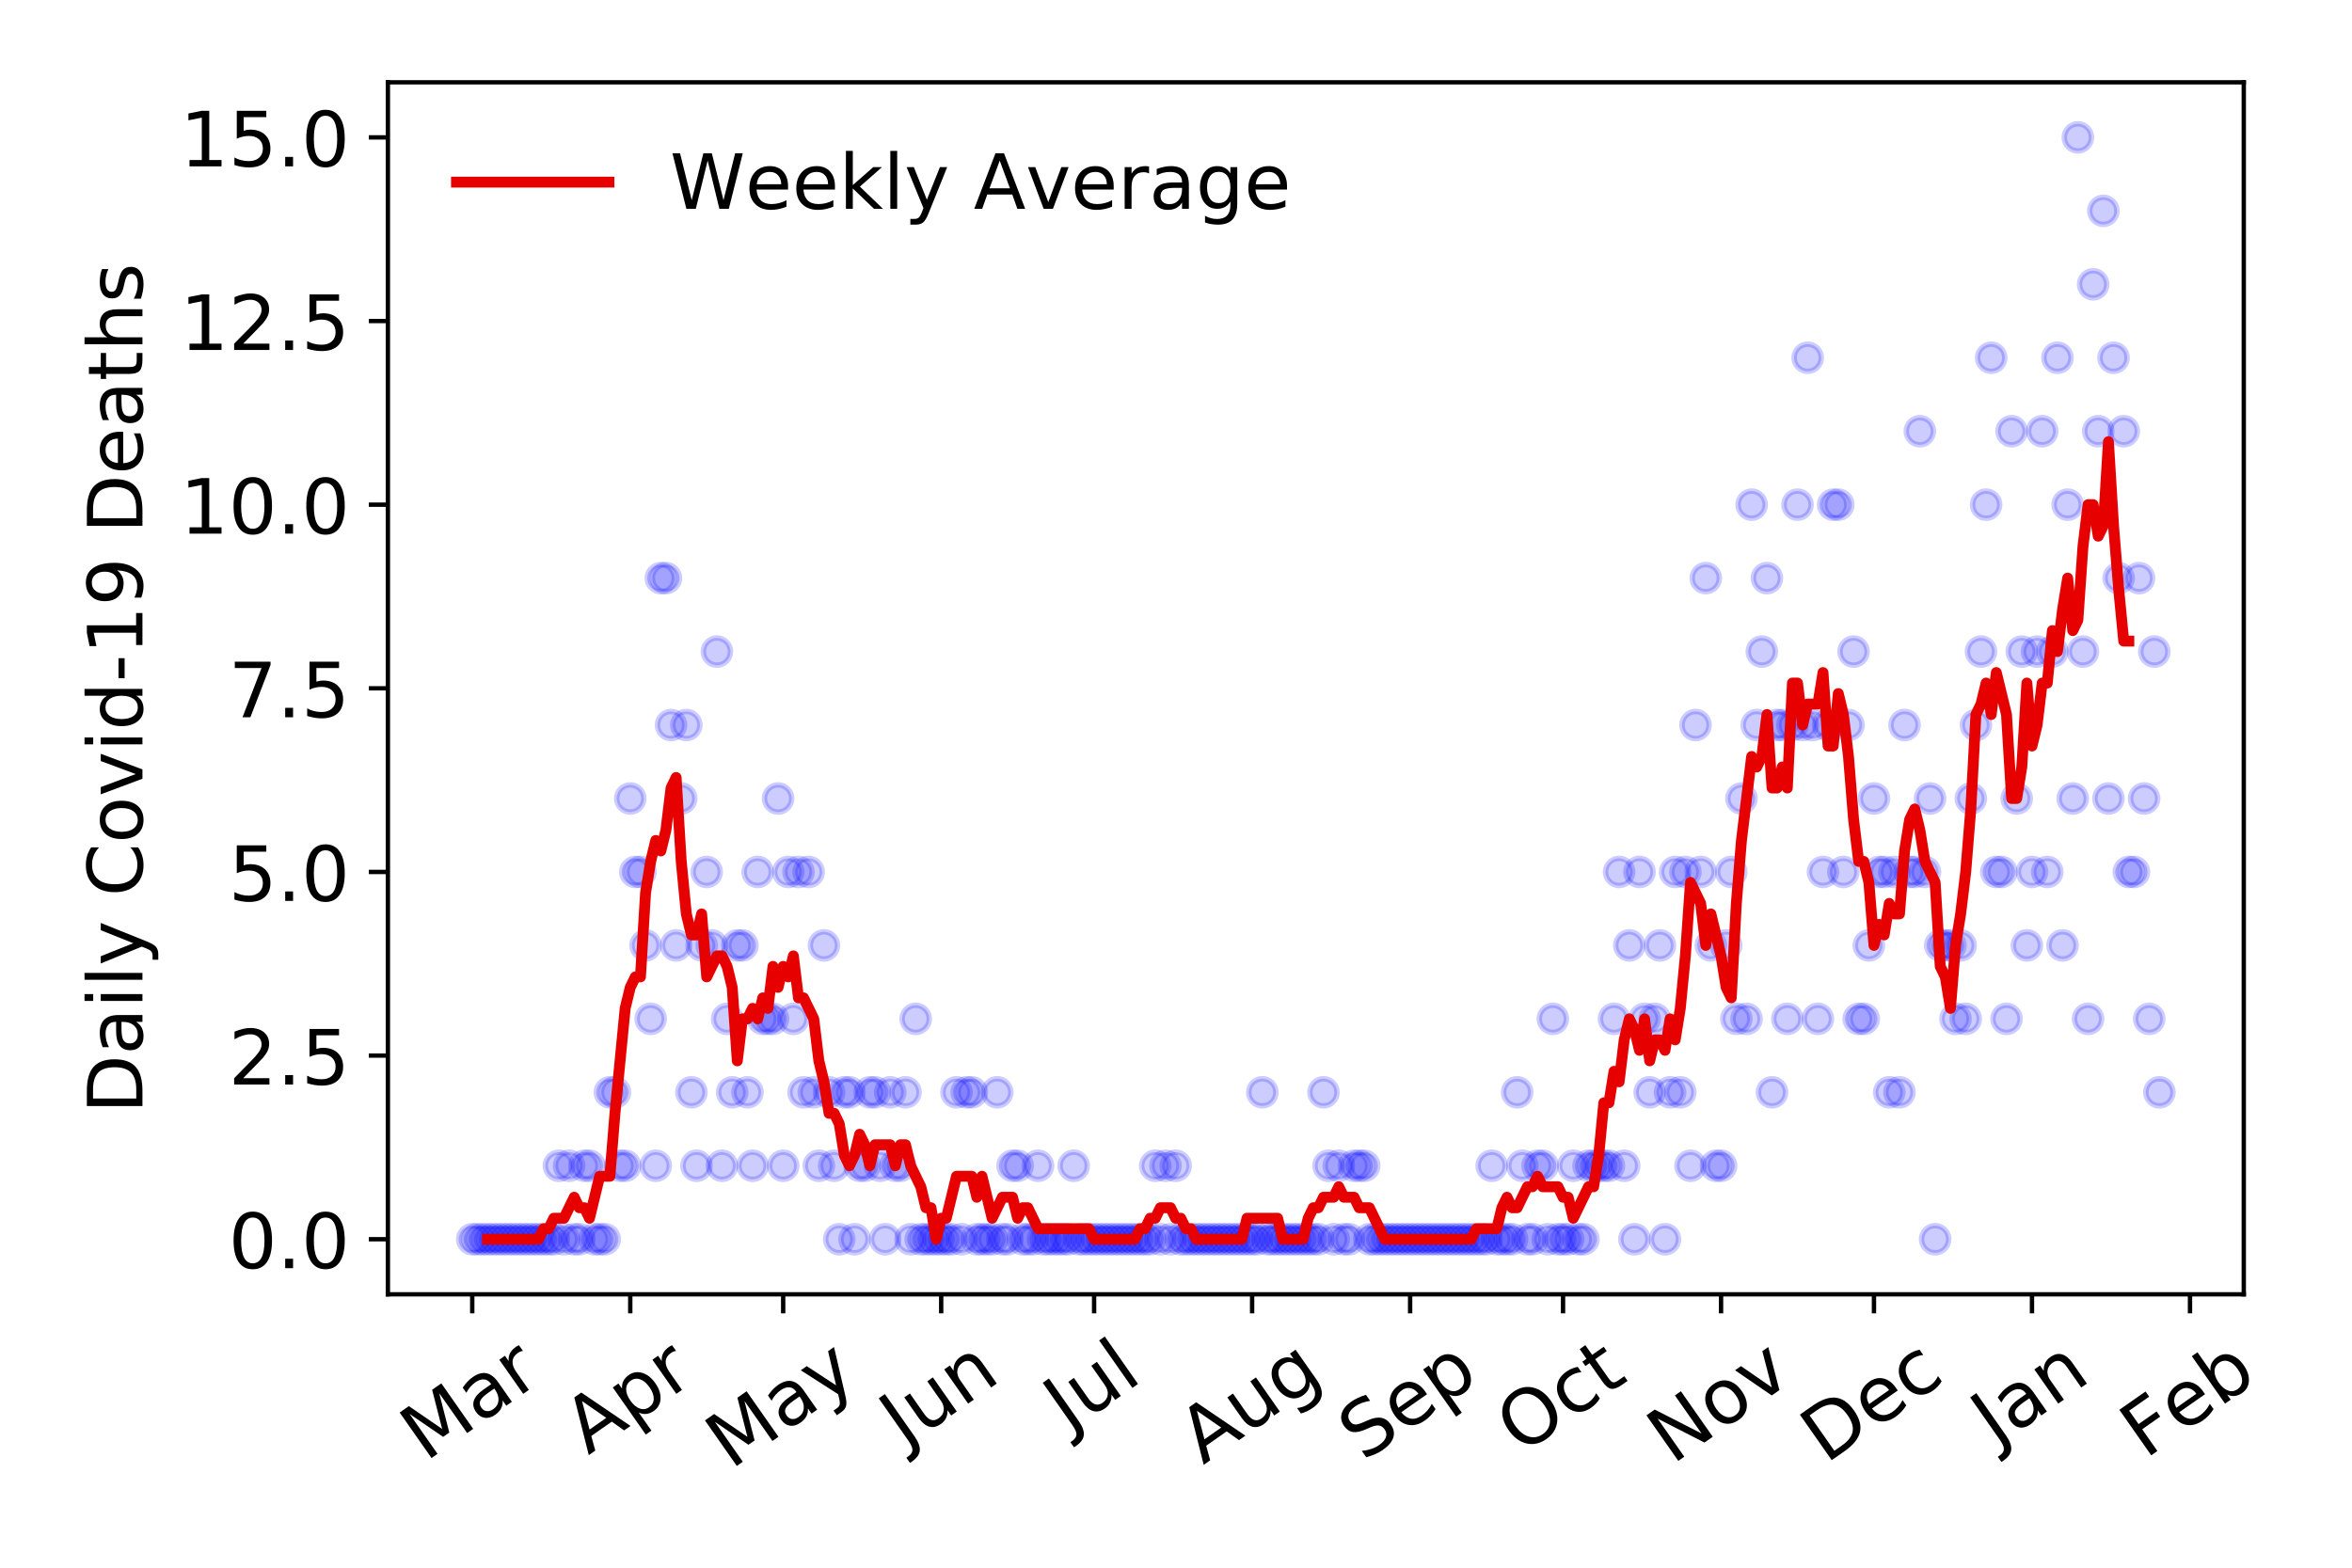<?xml version="1.0" encoding="utf-8" standalone="no"?>
<!DOCTYPE svg PUBLIC "-//W3C//DTD SVG 1.1//EN"
  "http://www.w3.org/Graphics/SVG/1.1/DTD/svg11.dtd">
<!-- Created with matplotlib (https://matplotlib.org/) -->
<svg height="288pt" version="1.1" viewBox="0 0 432 288" width="432pt" xmlns="http://www.w3.org/2000/svg" xmlns:xlink="http://www.w3.org/1999/xlink">
 <defs>
  <style type="text/css">
*{stroke-linecap:butt;stroke-linejoin:round;}
  </style>
 </defs>
 <g id="figure_1">
  <g id="patch_1">
   <path d="M 0 288 
L 432 288 
L 432 0 
L 0 0 
z
" style="fill:#ffffff;"/>
  </g>
  <g id="axes_1">
   <g id="patch_2">
    <path d="M 71.245 237.778 
L 412.122 237.778 
L 412.122 15.12 
L 71.245 15.12 
z
" style="fill:#ffffff;"/>
   </g>
   <g id="matplotlib.axis_1">
    <g id="xtick_1">
     <g id="line2d_1">
      <defs>
       <path d="M 0 0 
L 0 3.5 
" id="m446677cc86" style="stroke:#000000;stroke-width:0.8;"/>
      </defs>
      <g>
       <use style="stroke:#000000;stroke-width:0.8;" x="86.739" xlink:href="#m446677cc86" y="237.778"/>
      </g>
     </g>
     <g id="text_1">
      <!-- Mar -->
      <defs>
       <path d="M 9.812 72.906 
L 24.516 72.906 
L 43.109 23.297 
L 61.812 72.906 
L 76.516 72.906 
L 76.516 0 
L 66.891 0 
L 66.891 64.016 
L 48.094 14.016 
L 38.188 14.016 
L 19.391 64.016 
L 19.391 0 
L 9.812 0 
z
" id="DejaVuSans-77"/>
       <path d="M 34.281 27.484 
Q 23.391 27.484 19.188 25 
Q 14.984 22.516 14.984 16.5 
Q 14.984 11.719 18.141 8.906 
Q 21.297 6.109 26.703 6.109 
Q 34.188 6.109 38.703 11.406 
Q 43.219 16.703 43.219 25.484 
L 43.219 27.484 
z
M 52.203 31.203 
L 52.203 0 
L 43.219 0 
L 43.219 8.297 
Q 40.141 3.328 35.547 0.953 
Q 30.953 -1.422 24.312 -1.422 
Q 15.922 -1.422 10.953 3.297 
Q 6 8.016 6 15.922 
Q 6 25.141 12.172 29.828 
Q 18.359 34.516 30.609 34.516 
L 43.219 34.516 
L 43.219 35.406 
Q 43.219 41.609 39.141 45 
Q 35.062 48.391 27.688 48.391 
Q 23 48.391 18.547 47.266 
Q 14.109 46.141 10.016 43.891 
L 10.016 52.203 
Q 14.938 54.109 19.578 55.047 
Q 24.219 56 28.609 56 
Q 40.484 56 46.344 49.844 
Q 52.203 43.703 52.203 31.203 
z
" id="DejaVuSans-97"/>
       <path d="M 41.109 46.297 
Q 39.594 47.172 37.812 47.578 
Q 36.031 48 33.891 48 
Q 26.266 48 22.188 43.047 
Q 18.109 38.094 18.109 28.812 
L 18.109 0 
L 9.078 0 
L 9.078 54.688 
L 18.109 54.688 
L 18.109 46.188 
Q 20.953 51.172 25.484 53.578 
Q 30.031 56 36.531 56 
Q 37.453 56 38.578 55.875 
Q 39.703 55.766 41.062 55.516 
z
" id="DejaVuSans-114"/>
      </defs>
      <g transform="translate(78.137 268.643)rotate(-35)scale(0.14 -0.14)">
       <use xlink:href="#DejaVuSans-77"/>
       <use x="86.279" xlink:href="#DejaVuSans-97"/>
       <use x="147.559" xlink:href="#DejaVuSans-114"/>
      </g>
     </g>
    </g>
    <g id="xtick_2">
     <g id="line2d_2">
      <g>
       <use style="stroke:#000000;stroke-width:0.8;" x="115.762" xlink:href="#m446677cc86" y="237.778"/>
      </g>
     </g>
     <g id="text_2">
      <!-- Apr -->
      <defs>
       <path d="M 34.188 63.188 
L 20.797 26.906 
L 47.609 26.906 
z
M 28.609 72.906 
L 39.797 72.906 
L 67.578 0 
L 57.328 0 
L 50.688 18.703 
L 17.828 18.703 
L 11.188 0 
L 0.781 0 
z
" id="DejaVuSans-65"/>
       <path d="M 18.109 8.203 
L 18.109 -20.797 
L 9.078 -20.797 
L 9.078 54.688 
L 18.109 54.688 
L 18.109 46.391 
Q 20.953 51.266 25.266 53.625 
Q 29.594 56 35.594 56 
Q 45.562 56 51.781 48.094 
Q 58.016 40.188 58.016 27.297 
Q 58.016 14.406 51.781 6.484 
Q 45.562 -1.422 35.594 -1.422 
Q 29.594 -1.422 25.266 0.953 
Q 20.953 3.328 18.109 8.203 
z
M 48.688 27.297 
Q 48.688 37.203 44.609 42.844 
Q 40.531 48.484 33.406 48.484 
Q 26.266 48.484 22.188 42.844 
Q 18.109 37.203 18.109 27.297 
Q 18.109 17.391 22.188 11.75 
Q 26.266 6.109 33.406 6.109 
Q 40.531 6.109 44.609 11.75 
Q 48.688 17.391 48.688 27.297 
z
" id="DejaVuSans-112"/>
      </defs>
      <g transform="translate(108.058 267.384)rotate(-35)scale(0.14 -0.14)">
       <use xlink:href="#DejaVuSans-65"/>
       <use x="68.408" xlink:href="#DejaVuSans-112"/>
       <use x="131.885" xlink:href="#DejaVuSans-114"/>
      </g>
     </g>
    </g>
    <g id="xtick_3">
     <g id="line2d_3">
      <g>
       <use style="stroke:#000000;stroke-width:0.8;" x="143.849" xlink:href="#m446677cc86" y="237.778"/>
      </g>
     </g>
     <g id="text_3">
      <!-- May -->
      <defs>
       <path d="M 32.172 -5.078 
Q 28.375 -14.844 24.75 -17.812 
Q 21.141 -20.797 15.094 -20.797 
L 7.906 -20.797 
L 7.906 -13.281 
L 13.188 -13.281 
Q 16.891 -13.281 18.938 -11.516 
Q 21 -9.766 23.484 -3.219 
L 25.094 0.875 
L 2.984 54.688 
L 12.5 54.688 
L 29.594 11.922 
L 46.688 54.688 
L 56.203 54.688 
z
" id="DejaVuSans-121"/>
      </defs>
      <g transform="translate(134.209 270.094)rotate(-35)scale(0.14 -0.14)">
       <use xlink:href="#DejaVuSans-77"/>
       <use x="86.279" xlink:href="#DejaVuSans-97"/>
       <use x="147.559" xlink:href="#DejaVuSans-121"/>
      </g>
     </g>
    </g>
    <g id="xtick_4">
     <g id="line2d_4">
      <g>
       <use style="stroke:#000000;stroke-width:0.8;" x="172.871" xlink:href="#m446677cc86" y="237.778"/>
      </g>
     </g>
     <g id="text_4">
      <!-- Jun -->
      <defs>
       <path d="M 9.812 72.906 
L 19.672 72.906 
L 19.672 5.078 
Q 19.672 -8.109 14.672 -14.062 
Q 9.672 -20.016 -1.422 -20.016 
L -5.172 -20.016 
L -5.172 -11.719 
L -2.094 -11.719 
Q 4.438 -11.719 7.125 -8.047 
Q 9.812 -4.391 9.812 5.078 
z
" id="DejaVuSans-74"/>
       <path d="M 8.5 21.578 
L 8.5 54.688 
L 17.484 54.688 
L 17.484 21.922 
Q 17.484 14.156 20.5 10.266 
Q 23.531 6.391 29.594 6.391 
Q 36.859 6.391 41.078 11.031 
Q 45.312 15.672 45.312 23.688 
L 45.312 54.688 
L 54.297 54.688 
L 54.297 0 
L 45.312 0 
L 45.312 8.406 
Q 42.047 3.422 37.719 1 
Q 33.406 -1.422 27.688 -1.422 
Q 18.266 -1.422 13.375 4.438 
Q 8.5 10.297 8.5 21.578 
z
M 31.109 56 
z
" id="DejaVuSans-117"/>
       <path d="M 54.891 33.016 
L 54.891 0 
L 45.906 0 
L 45.906 32.719 
Q 45.906 40.484 42.875 44.328 
Q 39.844 48.188 33.797 48.188 
Q 26.516 48.188 22.312 43.547 
Q 18.109 38.922 18.109 30.906 
L 18.109 0 
L 9.078 0 
L 9.078 54.688 
L 18.109 54.688 
L 18.109 46.188 
Q 21.344 51.125 25.703 53.562 
Q 30.078 56 35.797 56 
Q 45.219 56 50.047 50.172 
Q 54.891 44.344 54.891 33.016 
z
" id="DejaVuSans-110"/>
      </defs>
      <g transform="translate(166.128 266.039)rotate(-35)scale(0.14 -0.14)">
       <use xlink:href="#DejaVuSans-74"/>
       <use x="29.492" xlink:href="#DejaVuSans-117"/>
       <use x="92.871" xlink:href="#DejaVuSans-110"/>
      </g>
     </g>
    </g>
    <g id="xtick_5">
     <g id="line2d_5">
      <g>
       <use style="stroke:#000000;stroke-width:0.8;" x="200.958" xlink:href="#m446677cc86" y="237.778"/>
      </g>
     </g>
     <g id="text_5">
      <!-- Jul -->
      <defs>
       <path d="M 9.422 75.984 
L 18.406 75.984 
L 18.406 0 
L 9.422 0 
z
" id="DejaVuSans-108"/>
      </defs>
      <g transform="translate(196.255 263.181)rotate(-35)scale(0.14 -0.14)">
       <use xlink:href="#DejaVuSans-74"/>
       <use x="29.492" xlink:href="#DejaVuSans-117"/>
       <use x="92.871" xlink:href="#DejaVuSans-108"/>
      </g>
     </g>
    </g>
    <g id="xtick_6">
     <g id="line2d_6">
      <g>
       <use style="stroke:#000000;stroke-width:0.8;" x="229.981" xlink:href="#m446677cc86" y="237.778"/>
      </g>
     </g>
     <g id="text_6">
      <!-- Aug -->
      <defs>
       <path d="M 45.406 27.984 
Q 45.406 37.75 41.375 43.109 
Q 37.359 48.484 30.078 48.484 
Q 22.859 48.484 18.828 43.109 
Q 14.797 37.75 14.797 27.984 
Q 14.797 18.266 18.828 12.891 
Q 22.859 7.516 30.078 7.516 
Q 37.359 7.516 41.375 12.891 
Q 45.406 18.266 45.406 27.984 
z
M 54.391 6.781 
Q 54.391 -7.172 48.188 -13.984 
Q 42 -20.797 29.203 -20.797 
Q 24.469 -20.797 20.266 -20.094 
Q 16.062 -19.391 12.109 -17.922 
L 12.109 -9.188 
Q 16.062 -11.328 19.922 -12.344 
Q 23.781 -13.375 27.781 -13.375 
Q 36.625 -13.375 41.016 -8.766 
Q 45.406 -4.156 45.406 5.172 
L 45.406 9.625 
Q 42.625 4.781 38.281 2.391 
Q 33.938 0 27.875 0 
Q 17.828 0 11.672 7.656 
Q 5.516 15.328 5.516 27.984 
Q 5.516 40.672 11.672 48.328 
Q 17.828 56 27.875 56 
Q 33.938 56 38.281 53.609 
Q 42.625 51.219 45.406 46.391 
L 45.406 54.688 
L 54.391 54.688 
z
" id="DejaVuSans-103"/>
      </defs>
      <g transform="translate(221 269.172)rotate(-35)scale(0.14 -0.14)">
       <use xlink:href="#DejaVuSans-65"/>
       <use x="68.408" xlink:href="#DejaVuSans-117"/>
       <use x="131.787" xlink:href="#DejaVuSans-103"/>
      </g>
     </g>
    </g>
    <g id="xtick_7">
     <g id="line2d_7">
      <g>
       <use style="stroke:#000000;stroke-width:0.8;" x="259.003" xlink:href="#m446677cc86" y="237.778"/>
      </g>
     </g>
     <g id="text_7">
      <!-- Sep -->
      <defs>
       <path d="M 53.516 70.516 
L 53.516 60.891 
Q 47.906 63.578 42.922 64.891 
Q 37.938 66.219 33.297 66.219 
Q 25.25 66.219 20.875 63.094 
Q 16.5 59.969 16.5 54.203 
Q 16.5 49.359 19.406 46.891 
Q 22.312 44.438 30.422 42.922 
L 36.375 41.703 
Q 47.406 39.594 52.656 34.297 
Q 57.906 29 57.906 20.125 
Q 57.906 9.516 50.797 4.047 
Q 43.703 -1.422 29.984 -1.422 
Q 24.812 -1.422 18.969 -0.25 
Q 13.141 0.922 6.891 3.219 
L 6.891 13.375 
Q 12.891 10.016 18.656 8.297 
Q 24.422 6.594 29.984 6.594 
Q 38.422 6.594 43.016 9.906 
Q 47.609 13.234 47.609 19.391 
Q 47.609 24.75 44.312 27.781 
Q 41.016 30.812 33.5 32.328 
L 27.484 33.5 
Q 16.453 35.688 11.516 40.375 
Q 6.594 45.062 6.594 53.422 
Q 6.594 63.094 13.406 68.656 
Q 20.219 74.219 32.172 74.219 
Q 37.312 74.219 42.625 73.281 
Q 47.953 72.359 53.516 70.516 
z
" id="DejaVuSans-83"/>
       <path d="M 56.203 29.594 
L 56.203 25.203 
L 14.891 25.203 
Q 15.484 15.922 20.484 11.062 
Q 25.484 6.203 34.422 6.203 
Q 39.594 6.203 44.453 7.469 
Q 49.312 8.734 54.109 11.281 
L 54.109 2.781 
Q 49.266 0.734 44.188 -0.344 
Q 39.109 -1.422 33.891 -1.422 
Q 20.797 -1.422 13.156 6.188 
Q 5.516 13.812 5.516 26.812 
Q 5.516 40.234 12.766 48.109 
Q 20.016 56 32.328 56 
Q 43.359 56 49.781 48.891 
Q 56.203 41.797 56.203 29.594 
z
M 47.219 32.234 
Q 47.125 39.594 43.094 43.984 
Q 39.062 48.391 32.422 48.391 
Q 24.906 48.391 20.391 44.141 
Q 15.875 39.891 15.188 32.172 
z
" id="DejaVuSans-101"/>
      </defs>
      <g transform="translate(250.411 268.629)rotate(-35)scale(0.14 -0.14)">
       <use xlink:href="#DejaVuSans-83"/>
       <use x="63.477" xlink:href="#DejaVuSans-101"/>
       <use x="125" xlink:href="#DejaVuSans-112"/>
      </g>
     </g>
    </g>
    <g id="xtick_8">
     <g id="line2d_8">
      <g>
       <use style="stroke:#000000;stroke-width:0.8;" x="287.09" xlink:href="#m446677cc86" y="237.778"/>
      </g>
     </g>
     <g id="text_8">
      <!-- Oct -->
      <defs>
       <path d="M 39.406 66.219 
Q 28.656 66.219 22.328 58.203 
Q 16.016 50.203 16.016 36.375 
Q 16.016 22.609 22.328 14.594 
Q 28.656 6.594 39.406 6.594 
Q 50.141 6.594 56.422 14.594 
Q 62.703 22.609 62.703 36.375 
Q 62.703 50.203 56.422 58.203 
Q 50.141 66.219 39.406 66.219 
z
M 39.406 74.219 
Q 54.734 74.219 63.906 63.938 
Q 73.094 53.656 73.094 36.375 
Q 73.094 19.141 63.906 8.859 
Q 54.734 -1.422 39.406 -1.422 
Q 24.031 -1.422 14.812 8.828 
Q 5.609 19.094 5.609 36.375 
Q 5.609 53.656 14.812 63.938 
Q 24.031 74.219 39.406 74.219 
z
" id="DejaVuSans-79"/>
       <path d="M 48.781 52.594 
L 48.781 44.188 
Q 44.969 46.297 41.141 47.344 
Q 37.312 48.391 33.406 48.391 
Q 24.656 48.391 19.812 42.844 
Q 14.984 37.312 14.984 27.297 
Q 14.984 17.281 19.812 11.734 
Q 24.656 6.203 33.406 6.203 
Q 37.312 6.203 41.141 7.25 
Q 44.969 8.297 48.781 10.406 
L 48.781 2.094 
Q 45.016 0.344 40.984 -0.531 
Q 36.969 -1.422 32.422 -1.422 
Q 20.062 -1.422 12.781 6.344 
Q 5.516 14.109 5.516 27.297 
Q 5.516 40.672 12.859 48.328 
Q 20.219 56 33.016 56 
Q 37.156 56 41.109 55.141 
Q 45.062 54.297 48.781 52.594 
z
" id="DejaVuSans-99"/>
       <path d="M 18.312 70.219 
L 18.312 54.688 
L 36.812 54.688 
L 36.812 47.703 
L 18.312 47.703 
L 18.312 18.016 
Q 18.312 11.328 20.141 9.422 
Q 21.969 7.516 27.594 7.516 
L 36.812 7.516 
L 36.812 0 
L 27.594 0 
Q 17.188 0 13.234 3.875 
Q 9.281 7.766 9.281 18.016 
L 9.281 47.703 
L 2.688 47.703 
L 2.688 54.688 
L 9.281 54.688 
L 9.281 70.219 
z
" id="DejaVuSans-116"/>
      </defs>
      <g transform="translate(279.391 267.377)rotate(-35)scale(0.14 -0.14)">
       <use xlink:href="#DejaVuSans-79"/>
       <use x="78.711" xlink:href="#DejaVuSans-99"/>
       <use x="133.691" xlink:href="#DejaVuSans-116"/>
      </g>
     </g>
    </g>
    <g id="xtick_9">
     <g id="line2d_9">
      <g>
       <use style="stroke:#000000;stroke-width:0.8;" x="316.113" xlink:href="#m446677cc86" y="237.778"/>
      </g>
     </g>
     <g id="text_9">
      <!-- Nov -->
      <defs>
       <path d="M 9.812 72.906 
L 23.094 72.906 
L 55.422 11.922 
L 55.422 72.906 
L 64.984 72.906 
L 64.984 0 
L 51.703 0 
L 19.391 60.984 
L 19.391 0 
L 9.812 0 
z
" id="DejaVuSans-78"/>
       <path d="M 30.609 48.391 
Q 23.391 48.391 19.188 42.75 
Q 14.984 37.109 14.984 27.297 
Q 14.984 17.484 19.156 11.844 
Q 23.344 6.203 30.609 6.203 
Q 37.797 6.203 41.984 11.859 
Q 46.188 17.531 46.188 27.297 
Q 46.188 37.016 41.984 42.703 
Q 37.797 48.391 30.609 48.391 
z
M 30.609 56 
Q 42.328 56 49.016 48.375 
Q 55.719 40.766 55.719 27.297 
Q 55.719 13.875 49.016 6.219 
Q 42.328 -1.422 30.609 -1.422 
Q 18.844 -1.422 12.172 6.219 
Q 5.516 13.875 5.516 27.297 
Q 5.516 40.766 12.172 48.375 
Q 18.844 56 30.609 56 
z
" id="DejaVuSans-111"/>
       <path d="M 2.984 54.688 
L 12.5 54.688 
L 29.594 8.797 
L 46.688 54.688 
L 56.203 54.688 
L 35.688 0 
L 23.484 0 
z
" id="DejaVuSans-118"/>
      </defs>
      <g transform="translate(307.136 269.166)rotate(-35)scale(0.14 -0.14)">
       <use xlink:href="#DejaVuSans-78"/>
       <use x="74.805" xlink:href="#DejaVuSans-111"/>
       <use x="135.986" xlink:href="#DejaVuSans-118"/>
      </g>
     </g>
    </g>
    <g id="xtick_10">
     <g id="line2d_10">
      <g>
       <use style="stroke:#000000;stroke-width:0.8;" x="344.199" xlink:href="#m446677cc86" y="237.778"/>
      </g>
     </g>
     <g id="text_10">
      <!-- Dec -->
      <defs>
       <path d="M 19.672 64.797 
L 19.672 8.109 
L 31.594 8.109 
Q 46.688 8.109 53.688 14.938 
Q 60.688 21.781 60.688 36.531 
Q 60.688 51.172 53.688 57.984 
Q 46.688 64.797 31.594 64.797 
z
M 9.812 72.906 
L 30.078 72.906 
Q 51.266 72.906 61.172 64.094 
Q 71.094 55.281 71.094 36.531 
Q 71.094 17.672 61.125 8.828 
Q 51.172 0 30.078 0 
L 9.812 0 
z
" id="DejaVuSans-68"/>
      </defs>
      <g transform="translate(335.319 269.032)rotate(-35)scale(0.14 -0.14)">
       <use xlink:href="#DejaVuSans-68"/>
       <use x="77.002" xlink:href="#DejaVuSans-101"/>
       <use x="138.525" xlink:href="#DejaVuSans-99"/>
      </g>
     </g>
    </g>
    <g id="xtick_11">
     <g id="line2d_11">
      <g>
       <use style="stroke:#000000;stroke-width:0.8;" x="373.222" xlink:href="#m446677cc86" y="237.778"/>
      </g>
     </g>
     <g id="text_11">
      <!-- Jan -->
      <g transform="translate(366.598 265.871)rotate(-35)scale(0.14 -0.14)">
       <use xlink:href="#DejaVuSans-74"/>
       <use x="29.492" xlink:href="#DejaVuSans-97"/>
       <use x="90.771" xlink:href="#DejaVuSans-110"/>
      </g>
     </g>
    </g>
    <g id="xtick_12">
     <g id="line2d_12">
      <g>
       <use style="stroke:#000000;stroke-width:0.8;" x="402.245" xlink:href="#m446677cc86" y="237.778"/>
      </g>
     </g>
     <g id="text_12">
      <!-- Feb -->
      <defs>
       <path d="M 9.812 72.906 
L 51.703 72.906 
L 51.703 64.594 
L 19.672 64.594 
L 19.672 43.109 
L 48.578 43.109 
L 48.578 34.812 
L 19.672 34.812 
L 19.672 0 
L 9.812 0 
z
" id="DejaVuSans-70"/>
       <path d="M 48.688 27.297 
Q 48.688 37.203 44.609 42.844 
Q 40.531 48.484 33.406 48.484 
Q 26.266 48.484 22.188 42.844 
Q 18.109 37.203 18.109 27.297 
Q 18.109 17.391 22.188 11.75 
Q 26.266 6.109 33.406 6.109 
Q 40.531 6.109 44.609 11.75 
Q 48.688 17.391 48.688 27.297 
z
M 18.109 46.391 
Q 20.953 51.266 25.266 53.625 
Q 29.594 56 35.594 56 
Q 45.562 56 51.781 48.094 
Q 58.016 40.188 58.016 27.297 
Q 58.016 14.406 51.781 6.484 
Q 45.562 -1.422 35.594 -1.422 
Q 29.594 -1.422 25.266 0.953 
Q 20.953 3.328 18.109 8.203 
L 18.109 0 
L 9.078 0 
L 9.078 75.984 
L 18.109 75.984 
z
" id="DejaVuSans-98"/>
      </defs>
      <g transform="translate(393.999 268.143)rotate(-35)scale(0.14 -0.14)">
       <use xlink:href="#DejaVuSans-70"/>
       <use x="57.441" xlink:href="#DejaVuSans-101"/>
       <use x="118.965" xlink:href="#DejaVuSans-98"/>
      </g>
     </g>
    </g>
   </g>
   <g id="matplotlib.axis_2">
    <g id="ytick_1">
     <g id="line2d_13">
      <defs>
       <path d="M 0 0 
L -3.5 0 
" id="m667a1193f6" style="stroke:#000000;stroke-width:0.8;"/>
      </defs>
      <g>
       <use style="stroke:#000000;stroke-width:0.8;" x="71.245" xlink:href="#m667a1193f6" y="227.657"/>
      </g>
     </g>
     <g id="text_13">
      <!-- 0.0 -->
      <defs>
       <path d="M 31.781 66.406 
Q 24.172 66.406 20.328 58.906 
Q 16.5 51.422 16.5 36.375 
Q 16.5 21.391 20.328 13.891 
Q 24.172 6.391 31.781 6.391 
Q 39.453 6.391 43.281 13.891 
Q 47.125 21.391 47.125 36.375 
Q 47.125 51.422 43.281 58.906 
Q 39.453 66.406 31.781 66.406 
z
M 31.781 74.219 
Q 44.047 74.219 50.516 64.516 
Q 56.984 54.828 56.984 36.375 
Q 56.984 17.969 50.516 8.266 
Q 44.047 -1.422 31.781 -1.422 
Q 19.531 -1.422 13.062 8.266 
Q 6.594 17.969 6.594 36.375 
Q 6.594 54.828 13.062 64.516 
Q 19.531 74.219 31.781 74.219 
z
" id="DejaVuSans-48"/>
       <path d="M 10.688 12.406 
L 21 12.406 
L 21 0 
L 10.688 0 
z
" id="DejaVuSans-46"/>
      </defs>
      <g transform="translate(41.981 232.976)scale(0.14 -0.14)">
       <use xlink:href="#DejaVuSans-48"/>
       <use x="63.623" xlink:href="#DejaVuSans-46"/>
       <use x="95.41" xlink:href="#DejaVuSans-48"/>
      </g>
     </g>
    </g>
    <g id="ytick_2">
     <g id="line2d_14">
      <g>
       <use style="stroke:#000000;stroke-width:0.8;" x="71.245" xlink:href="#m667a1193f6" y="193.921"/>
      </g>
     </g>
     <g id="text_14">
      <!-- 2.5 -->
      <defs>
       <path d="M 19.188 8.297 
L 53.609 8.297 
L 53.609 0 
L 7.328 0 
L 7.328 8.297 
Q 12.938 14.109 22.625 23.891 
Q 32.328 33.688 34.812 36.531 
Q 39.547 41.844 41.422 45.531 
Q 43.312 49.219 43.312 52.781 
Q 43.312 58.594 39.234 62.25 
Q 35.156 65.922 28.609 65.922 
Q 23.969 65.922 18.812 64.312 
Q 13.672 62.703 7.812 59.422 
L 7.812 69.391 
Q 13.766 71.781 18.938 73 
Q 24.125 74.219 28.422 74.219 
Q 39.75 74.219 46.484 68.547 
Q 53.219 62.891 53.219 53.422 
Q 53.219 48.922 51.531 44.891 
Q 49.859 40.875 45.406 35.406 
Q 44.188 33.984 37.641 27.219 
Q 31.109 20.453 19.188 8.297 
z
" id="DejaVuSans-50"/>
       <path d="M 10.797 72.906 
L 49.516 72.906 
L 49.516 64.594 
L 19.828 64.594 
L 19.828 46.734 
Q 21.969 47.469 24.109 47.828 
Q 26.266 48.188 28.422 48.188 
Q 40.625 48.188 47.75 41.5 
Q 54.891 34.812 54.891 23.391 
Q 54.891 11.625 47.562 5.094 
Q 40.234 -1.422 26.906 -1.422 
Q 22.312 -1.422 17.547 -0.641 
Q 12.797 0.141 7.719 1.703 
L 7.719 11.625 
Q 12.109 9.234 16.797 8.062 
Q 21.484 6.891 26.703 6.891 
Q 35.156 6.891 40.078 11.328 
Q 45.016 15.766 45.016 23.391 
Q 45.016 31 40.078 35.438 
Q 35.156 39.891 26.703 39.891 
Q 22.75 39.891 18.812 39.016 
Q 14.891 38.141 10.797 36.281 
z
" id="DejaVuSans-53"/>
      </defs>
      <g transform="translate(41.981 199.24)scale(0.14 -0.14)">
       <use xlink:href="#DejaVuSans-50"/>
       <use x="63.623" xlink:href="#DejaVuSans-46"/>
       <use x="95.41" xlink:href="#DejaVuSans-53"/>
      </g>
     </g>
    </g>
    <g id="ytick_3">
     <g id="line2d_15">
      <g>
       <use style="stroke:#000000;stroke-width:0.8;" x="71.245" xlink:href="#m667a1193f6" y="160.185"/>
      </g>
     </g>
     <g id="text_15">
      <!-- 5.0 -->
      <g transform="translate(41.981 165.504)scale(0.14 -0.14)">
       <use xlink:href="#DejaVuSans-53"/>
       <use x="63.623" xlink:href="#DejaVuSans-46"/>
       <use x="95.41" xlink:href="#DejaVuSans-48"/>
      </g>
     </g>
    </g>
    <g id="ytick_4">
     <g id="line2d_16">
      <g>
       <use style="stroke:#000000;stroke-width:0.8;" x="71.245" xlink:href="#m667a1193f6" y="126.449"/>
      </g>
     </g>
     <g id="text_16">
      <!-- 7.5 -->
      <defs>
       <path d="M 8.203 72.906 
L 55.078 72.906 
L 55.078 68.703 
L 28.609 0 
L 18.312 0 
L 43.219 64.594 
L 8.203 64.594 
z
" id="DejaVuSans-55"/>
      </defs>
      <g transform="translate(41.981 131.768)scale(0.14 -0.14)">
       <use xlink:href="#DejaVuSans-55"/>
       <use x="63.623" xlink:href="#DejaVuSans-46"/>
       <use x="95.41" xlink:href="#DejaVuSans-53"/>
      </g>
     </g>
    </g>
    <g id="ytick_5">
     <g id="line2d_17">
      <g>
       <use style="stroke:#000000;stroke-width:0.8;" x="71.245" xlink:href="#m667a1193f6" y="92.713"/>
      </g>
     </g>
     <g id="text_17">
      <!-- 10.0 -->
      <defs>
       <path d="M 12.406 8.297 
L 28.516 8.297 
L 28.516 63.922 
L 10.984 60.406 
L 10.984 69.391 
L 28.422 72.906 
L 38.281 72.906 
L 38.281 8.297 
L 54.391 8.297 
L 54.391 0 
L 12.406 0 
z
" id="DejaVuSans-49"/>
      </defs>
      <g transform="translate(33.073 98.032)scale(0.14 -0.14)">
       <use xlink:href="#DejaVuSans-49"/>
       <use x="63.623" xlink:href="#DejaVuSans-48"/>
       <use x="127.246" xlink:href="#DejaVuSans-46"/>
       <use x="159.033" xlink:href="#DejaVuSans-48"/>
      </g>
     </g>
    </g>
    <g id="ytick_6">
     <g id="line2d_18">
      <g>
       <use style="stroke:#000000;stroke-width:0.8;" x="71.245" xlink:href="#m667a1193f6" y="58.977"/>
      </g>
     </g>
     <g id="text_18">
      <!-- 12.5 -->
      <g transform="translate(33.073 64.296)scale(0.14 -0.14)">
       <use xlink:href="#DejaVuSans-49"/>
       <use x="63.623" xlink:href="#DejaVuSans-50"/>
       <use x="127.246" xlink:href="#DejaVuSans-46"/>
       <use x="159.033" xlink:href="#DejaVuSans-53"/>
      </g>
     </g>
    </g>
    <g id="ytick_7">
     <g id="line2d_19">
      <g>
       <use style="stroke:#000000;stroke-width:0.8;" x="71.245" xlink:href="#m667a1193f6" y="25.241"/>
      </g>
     </g>
     <g id="text_19">
      <!-- 15.0 -->
      <g transform="translate(33.073 30.56)scale(0.14 -0.14)">
       <use xlink:href="#DejaVuSans-49"/>
       <use x="63.623" xlink:href="#DejaVuSans-53"/>
       <use x="127.246" xlink:href="#DejaVuSans-46"/>
       <use x="159.033" xlink:href="#DejaVuSans-48"/>
      </g>
     </g>
    </g>
    <g id="text_20">
     <!-- Daily Covid-19 Deaths -->
     <defs>
      <path d="M 9.422 54.688 
L 18.406 54.688 
L 18.406 0 
L 9.422 0 
z
M 9.422 75.984 
L 18.406 75.984 
L 18.406 64.594 
L 9.422 64.594 
z
" id="DejaVuSans-105"/>
      <path id="DejaVuSans-32"/>
      <path d="M 64.406 67.281 
L 64.406 56.891 
Q 59.422 61.531 53.781 63.812 
Q 48.141 66.109 41.797 66.109 
Q 29.297 66.109 22.656 58.469 
Q 16.016 50.828 16.016 36.375 
Q 16.016 21.969 22.656 14.328 
Q 29.297 6.688 41.797 6.688 
Q 48.141 6.688 53.781 8.984 
Q 59.422 11.281 64.406 15.922 
L 64.406 5.609 
Q 59.234 2.094 53.438 0.328 
Q 47.656 -1.422 41.219 -1.422 
Q 24.656 -1.422 15.125 8.703 
Q 5.609 18.844 5.609 36.375 
Q 5.609 53.953 15.125 64.078 
Q 24.656 74.219 41.219 74.219 
Q 47.75 74.219 53.531 72.484 
Q 59.328 70.75 64.406 67.281 
z
" id="DejaVuSans-67"/>
      <path d="M 45.406 46.391 
L 45.406 75.984 
L 54.391 75.984 
L 54.391 0 
L 45.406 0 
L 45.406 8.203 
Q 42.578 3.328 38.25 0.953 
Q 33.938 -1.422 27.875 -1.422 
Q 17.969 -1.422 11.734 6.484 
Q 5.516 14.406 5.516 27.297 
Q 5.516 40.188 11.734 48.094 
Q 17.969 56 27.875 56 
Q 33.938 56 38.25 53.625 
Q 42.578 51.266 45.406 46.391 
z
M 14.797 27.297 
Q 14.797 17.391 18.875 11.75 
Q 22.953 6.109 30.078 6.109 
Q 37.203 6.109 41.297 11.75 
Q 45.406 17.391 45.406 27.297 
Q 45.406 37.203 41.297 42.844 
Q 37.203 48.484 30.078 48.484 
Q 22.953 48.484 18.875 42.844 
Q 14.797 37.203 14.797 27.297 
z
" id="DejaVuSans-100"/>
      <path d="M 4.891 31.391 
L 31.203 31.391 
L 31.203 23.391 
L 4.891 23.391 
z
" id="DejaVuSans-45"/>
      <path d="M 10.984 1.516 
L 10.984 10.5 
Q 14.703 8.734 18.5 7.812 
Q 22.312 6.891 25.984 6.891 
Q 35.75 6.891 40.891 13.453 
Q 46.047 20.016 46.781 33.406 
Q 43.953 29.203 39.594 26.953 
Q 35.25 24.703 29.984 24.703 
Q 19.047 24.703 12.672 31.312 
Q 6.297 37.938 6.297 49.422 
Q 6.297 60.641 12.938 67.422 
Q 19.578 74.219 30.609 74.219 
Q 43.266 74.219 49.922 64.516 
Q 56.594 54.828 56.594 36.375 
Q 56.594 19.141 48.406 8.859 
Q 40.234 -1.422 26.422 -1.422 
Q 22.703 -1.422 18.891 -0.688 
Q 15.094 0.047 10.984 1.516 
z
M 30.609 32.422 
Q 37.25 32.422 41.125 36.953 
Q 45.016 41.5 45.016 49.422 
Q 45.016 57.281 41.125 61.844 
Q 37.25 66.406 30.609 66.406 
Q 23.969 66.406 20.094 61.844 
Q 16.219 57.281 16.219 49.422 
Q 16.219 41.5 20.094 36.953 
Q 23.969 32.422 30.609 32.422 
z
" id="DejaVuSans-57"/>
      <path d="M 54.891 33.016 
L 54.891 0 
L 45.906 0 
L 45.906 32.719 
Q 45.906 40.484 42.875 44.328 
Q 39.844 48.188 33.797 48.188 
Q 26.516 48.188 22.312 43.547 
Q 18.109 38.922 18.109 30.906 
L 18.109 0 
L 9.078 0 
L 9.078 75.984 
L 18.109 75.984 
L 18.109 46.188 
Q 21.344 51.125 25.703 53.562 
Q 30.078 56 35.797 56 
Q 45.219 56 50.047 50.172 
Q 54.891 44.344 54.891 33.016 
z
" id="DejaVuSans-104"/>
      <path d="M 44.281 53.078 
L 44.281 44.578 
Q 40.484 46.531 36.375 47.5 
Q 32.281 48.484 27.875 48.484 
Q 21.188 48.484 17.844 46.438 
Q 14.5 44.391 14.5 40.281 
Q 14.5 37.156 16.891 35.375 
Q 19.281 33.594 26.516 31.984 
L 29.594 31.297 
Q 39.156 29.25 43.188 25.516 
Q 47.219 21.781 47.219 15.094 
Q 47.219 7.469 41.188 3.016 
Q 35.156 -1.422 24.609 -1.422 
Q 20.219 -1.422 15.453 -0.562 
Q 10.688 0.297 5.422 2 
L 5.422 11.281 
Q 10.406 8.688 15.234 7.391 
Q 20.062 6.109 24.812 6.109 
Q 31.156 6.109 34.562 8.281 
Q 37.984 10.453 37.984 14.406 
Q 37.984 18.062 35.516 20.016 
Q 33.062 21.969 24.703 23.781 
L 21.578 24.516 
Q 13.234 26.266 9.516 29.906 
Q 5.812 33.547 5.812 39.891 
Q 5.812 47.609 11.281 51.797 
Q 16.75 56 26.812 56 
Q 31.781 56 36.172 55.266 
Q 40.578 54.547 44.281 53.078 
z
" id="DejaVuSans-115"/>
     </defs>
     <g transform="translate(26.162 204.56)rotate(-90)scale(0.14 -0.14)">
      <use xlink:href="#DejaVuSans-68"/>
      <use x="77.002" xlink:href="#DejaVuSans-97"/>
      <use x="138.281" xlink:href="#DejaVuSans-105"/>
      <use x="166.064" xlink:href="#DejaVuSans-108"/>
      <use x="193.848" xlink:href="#DejaVuSans-121"/>
      <use x="253.027" xlink:href="#DejaVuSans-32"/>
      <use x="284.814" xlink:href="#DejaVuSans-67"/>
      <use x="354.639" xlink:href="#DejaVuSans-111"/>
      <use x="415.82" xlink:href="#DejaVuSans-118"/>
      <use x="475" xlink:href="#DejaVuSans-105"/>
      <use x="502.783" xlink:href="#DejaVuSans-100"/>
      <use x="566.26" xlink:href="#DejaVuSans-45"/>
      <use x="602.344" xlink:href="#DejaVuSans-49"/>
      <use x="665.967" xlink:href="#DejaVuSans-57"/>
      <use x="729.59" xlink:href="#DejaVuSans-32"/>
      <use x="761.377" xlink:href="#DejaVuSans-68"/>
      <use x="838.379" xlink:href="#DejaVuSans-101"/>
      <use x="899.902" xlink:href="#DejaVuSans-97"/>
      <use x="961.182" xlink:href="#DejaVuSans-116"/>
      <use x="1000.391" xlink:href="#DejaVuSans-104"/>
      <use x="1063.77" xlink:href="#DejaVuSans-115"/>
     </g>
    </g>
   </g>
   <g id="line2d_20">
    <defs>
     <path d="M 0 2.5 
C 0.663 2.5 1.299 2.237 1.768 1.768 
C 2.237 1.299 2.5 0.663 2.5 0 
C 2.5 -0.663 2.237 -1.299 1.768 -1.768 
C 1.299 -2.237 0.663 -2.5 0 -2.5 
C -0.663 -2.5 -1.299 -2.237 -1.768 -1.768 
C -2.237 -1.299 -2.5 -0.663 -2.5 0 
C -2.5 0.663 -2.237 1.299 -1.768 1.768 
C -1.299 2.237 -0.663 2.5 0 2.5 
z
" id="m72eb768dad" style="stroke:#0000ff;stroke-opacity:0.2;"/>
    </defs>
    <g clip-path="url(#p508548c71e)">
     <use style="fill:#0000ff;fill-opacity:0.2;stroke:#0000ff;stroke-opacity:0.2;" x="86.739" xlink:href="#m72eb768dad" y="227.657"/>
     <use style="fill:#0000ff;fill-opacity:0.2;stroke:#0000ff;stroke-opacity:0.2;" x="87.676" xlink:href="#m72eb768dad" y="227.657"/>
     <use style="fill:#0000ff;fill-opacity:0.2;stroke:#0000ff;stroke-opacity:0.2;" x="88.612" xlink:href="#m72eb768dad" y="227.657"/>
     <use style="fill:#0000ff;fill-opacity:0.2;stroke:#0000ff;stroke-opacity:0.2;" x="89.548" xlink:href="#m72eb768dad" y="227.657"/>
     <use style="fill:#0000ff;fill-opacity:0.2;stroke:#0000ff;stroke-opacity:0.2;" x="90.484" xlink:href="#m72eb768dad" y="227.657"/>
     <use style="fill:#0000ff;fill-opacity:0.2;stroke:#0000ff;stroke-opacity:0.2;" x="91.42" xlink:href="#m72eb768dad" y="227.657"/>
     <use style="fill:#0000ff;fill-opacity:0.2;stroke:#0000ff;stroke-opacity:0.2;" x="92.357" xlink:href="#m72eb768dad" y="227.657"/>
     <use style="fill:#0000ff;fill-opacity:0.2;stroke:#0000ff;stroke-opacity:0.2;" x="93.293" xlink:href="#m72eb768dad" y="227.657"/>
     <use style="fill:#0000ff;fill-opacity:0.2;stroke:#0000ff;stroke-opacity:0.2;" x="94.229" xlink:href="#m72eb768dad" y="227.657"/>
     <use style="fill:#0000ff;fill-opacity:0.2;stroke:#0000ff;stroke-opacity:0.2;" x="95.165" xlink:href="#m72eb768dad" y="227.657"/>
     <use style="fill:#0000ff;fill-opacity:0.2;stroke:#0000ff;stroke-opacity:0.2;" x="96.102" xlink:href="#m72eb768dad" y="227.657"/>
     <use style="fill:#0000ff;fill-opacity:0.2;stroke:#0000ff;stroke-opacity:0.2;" x="97.038" xlink:href="#m72eb768dad" y="227.657"/>
     <use style="fill:#0000ff;fill-opacity:0.2;stroke:#0000ff;stroke-opacity:0.2;" x="97.974" xlink:href="#m72eb768dad" y="227.657"/>
     <use style="fill:#0000ff;fill-opacity:0.2;stroke:#0000ff;stroke-opacity:0.2;" x="98.91" xlink:href="#m72eb768dad" y="227.657"/>
     <use style="fill:#0000ff;fill-opacity:0.2;stroke:#0000ff;stroke-opacity:0.2;" x="99.846" xlink:href="#m72eb768dad" y="227.657"/>
     <use style="fill:#0000ff;fill-opacity:0.2;stroke:#0000ff;stroke-opacity:0.2;" x="100.783" xlink:href="#m72eb768dad" y="227.657"/>
     <use style="fill:#0000ff;fill-opacity:0.2;stroke:#0000ff;stroke-opacity:0.2;" x="101.719" xlink:href="#m72eb768dad" y="227.657"/>
     <use style="fill:#0000ff;fill-opacity:0.2;stroke:#0000ff;stroke-opacity:0.2;" x="102.655" xlink:href="#m72eb768dad" y="214.163"/>
     <use style="fill:#0000ff;fill-opacity:0.2;stroke:#0000ff;stroke-opacity:0.2;" x="103.591" xlink:href="#m72eb768dad" y="227.657"/>
     <use style="fill:#0000ff;fill-opacity:0.2;stroke:#0000ff;stroke-opacity:0.2;" x="104.528" xlink:href="#m72eb768dad" y="214.163"/>
     <use style="fill:#0000ff;fill-opacity:0.2;stroke:#0000ff;stroke-opacity:0.2;" x="105.464" xlink:href="#m72eb768dad" y="227.657"/>
     <use style="fill:#0000ff;fill-opacity:0.2;stroke:#0000ff;stroke-opacity:0.2;" x="106.4" xlink:href="#m72eb768dad" y="227.657"/>
     <use style="fill:#0000ff;fill-opacity:0.2;stroke:#0000ff;stroke-opacity:0.2;" x="107.336" xlink:href="#m72eb768dad" y="214.163"/>
     <use style="fill:#0000ff;fill-opacity:0.2;stroke:#0000ff;stroke-opacity:0.2;" x="108.272" xlink:href="#m72eb768dad" y="214.163"/>
     <use style="fill:#0000ff;fill-opacity:0.2;stroke:#0000ff;stroke-opacity:0.2;" x="109.209" xlink:href="#m72eb768dad" y="227.657"/>
     <use style="fill:#0000ff;fill-opacity:0.2;stroke:#0000ff;stroke-opacity:0.2;" x="110.145" xlink:href="#m72eb768dad" y="227.657"/>
     <use style="fill:#0000ff;fill-opacity:0.2;stroke:#0000ff;stroke-opacity:0.2;" x="111.081" xlink:href="#m72eb768dad" y="227.657"/>
     <use style="fill:#0000ff;fill-opacity:0.2;stroke:#0000ff;stroke-opacity:0.2;" x="112.017" xlink:href="#m72eb768dad" y="200.668"/>
     <use style="fill:#0000ff;fill-opacity:0.2;stroke:#0000ff;stroke-opacity:0.2;" x="112.953" xlink:href="#m72eb768dad" y="200.668"/>
     <use style="fill:#0000ff;fill-opacity:0.2;stroke:#0000ff;stroke-opacity:0.2;" x="113.89" xlink:href="#m72eb768dad" y="214.163"/>
     <use style="fill:#0000ff;fill-opacity:0.2;stroke:#0000ff;stroke-opacity:0.2;" x="114.826" xlink:href="#m72eb768dad" y="214.163"/>
     <use style="fill:#0000ff;fill-opacity:0.2;stroke:#0000ff;stroke-opacity:0.2;" x="115.762" xlink:href="#m72eb768dad" y="146.691"/>
     <use style="fill:#0000ff;fill-opacity:0.2;stroke:#0000ff;stroke-opacity:0.2;" x="116.698" xlink:href="#m72eb768dad" y="160.185"/>
     <use style="fill:#0000ff;fill-opacity:0.2;stroke:#0000ff;stroke-opacity:0.2;" x="117.635" xlink:href="#m72eb768dad" y="160.185"/>
     <use style="fill:#0000ff;fill-opacity:0.2;stroke:#0000ff;stroke-opacity:0.2;" x="118.571" xlink:href="#m72eb768dad" y="173.68"/>
     <use style="fill:#0000ff;fill-opacity:0.2;stroke:#0000ff;stroke-opacity:0.2;" x="119.507" xlink:href="#m72eb768dad" y="187.174"/>
     <use style="fill:#0000ff;fill-opacity:0.2;stroke:#0000ff;stroke-opacity:0.2;" x="120.443" xlink:href="#m72eb768dad" y="214.163"/>
     <use style="fill:#0000ff;fill-opacity:0.2;stroke:#0000ff;stroke-opacity:0.2;" x="121.379" xlink:href="#m72eb768dad" y="106.207"/>
     <use style="fill:#0000ff;fill-opacity:0.2;stroke:#0000ff;stroke-opacity:0.2;" x="122.316" xlink:href="#m72eb768dad" y="106.207"/>
     <use style="fill:#0000ff;fill-opacity:0.2;stroke:#0000ff;stroke-opacity:0.2;" x="123.252" xlink:href="#m72eb768dad" y="133.196"/>
     <use style="fill:#0000ff;fill-opacity:0.2;stroke:#0000ff;stroke-opacity:0.2;" x="124.188" xlink:href="#m72eb768dad" y="173.68"/>
     <use style="fill:#0000ff;fill-opacity:0.2;stroke:#0000ff;stroke-opacity:0.2;" x="125.124" xlink:href="#m72eb768dad" y="146.691"/>
     <use style="fill:#0000ff;fill-opacity:0.2;stroke:#0000ff;stroke-opacity:0.2;" x="126.061" xlink:href="#m72eb768dad" y="133.196"/>
     <use style="fill:#0000ff;fill-opacity:0.2;stroke:#0000ff;stroke-opacity:0.2;" x="126.997" xlink:href="#m72eb768dad" y="200.668"/>
     <use style="fill:#0000ff;fill-opacity:0.2;stroke:#0000ff;stroke-opacity:0.2;" x="127.933" xlink:href="#m72eb768dad" y="214.163"/>
     <use style="fill:#0000ff;fill-opacity:0.2;stroke:#0000ff;stroke-opacity:0.2;" x="128.869" xlink:href="#m72eb768dad" y="173.68"/>
     <use style="fill:#0000ff;fill-opacity:0.2;stroke:#0000ff;stroke-opacity:0.2;" x="129.805" xlink:href="#m72eb768dad" y="160.185"/>
     <use style="fill:#0000ff;fill-opacity:0.2;stroke:#0000ff;stroke-opacity:0.2;" x="130.742" xlink:href="#m72eb768dad" y="173.68"/>
     <use style="fill:#0000ff;fill-opacity:0.2;stroke:#0000ff;stroke-opacity:0.2;" x="131.678" xlink:href="#m72eb768dad" y="119.702"/>
     <use style="fill:#0000ff;fill-opacity:0.2;stroke:#0000ff;stroke-opacity:0.2;" x="132.614" xlink:href="#m72eb768dad" y="214.163"/>
     <use style="fill:#0000ff;fill-opacity:0.2;stroke:#0000ff;stroke-opacity:0.2;" x="133.55" xlink:href="#m72eb768dad" y="187.174"/>
     <use style="fill:#0000ff;fill-opacity:0.2;stroke:#0000ff;stroke-opacity:0.2;" x="134.486" xlink:href="#m72eb768dad" y="200.668"/>
     <use style="fill:#0000ff;fill-opacity:0.2;stroke:#0000ff;stroke-opacity:0.2;" x="135.423" xlink:href="#m72eb768dad" y="173.68"/>
     <use style="fill:#0000ff;fill-opacity:0.2;stroke:#0000ff;stroke-opacity:0.2;" x="136.359" xlink:href="#m72eb768dad" y="173.68"/>
     <use style="fill:#0000ff;fill-opacity:0.2;stroke:#0000ff;stroke-opacity:0.2;" x="137.295" xlink:href="#m72eb768dad" y="200.668"/>
     <use style="fill:#0000ff;fill-opacity:0.2;stroke:#0000ff;stroke-opacity:0.2;" x="138.231" xlink:href="#m72eb768dad" y="214.163"/>
     <use style="fill:#0000ff;fill-opacity:0.2;stroke:#0000ff;stroke-opacity:0.2;" x="139.168" xlink:href="#m72eb768dad" y="160.185"/>
     <use style="fill:#0000ff;fill-opacity:0.2;stroke:#0000ff;stroke-opacity:0.2;" x="140.104" xlink:href="#m72eb768dad" y="187.174"/>
     <use style="fill:#0000ff;fill-opacity:0.2;stroke:#0000ff;stroke-opacity:0.2;" x="141.04" xlink:href="#m72eb768dad" y="187.174"/>
     <use style="fill:#0000ff;fill-opacity:0.2;stroke:#0000ff;stroke-opacity:0.2;" x="141.976" xlink:href="#m72eb768dad" y="187.174"/>
     <use style="fill:#0000ff;fill-opacity:0.2;stroke:#0000ff;stroke-opacity:0.2;" x="142.912" xlink:href="#m72eb768dad" y="146.691"/>
     <use style="fill:#0000ff;fill-opacity:0.2;stroke:#0000ff;stroke-opacity:0.2;" x="143.849" xlink:href="#m72eb768dad" y="214.163"/>
     <use style="fill:#0000ff;fill-opacity:0.2;stroke:#0000ff;stroke-opacity:0.2;" x="144.785" xlink:href="#m72eb768dad" y="160.185"/>
     <use style="fill:#0000ff;fill-opacity:0.2;stroke:#0000ff;stroke-opacity:0.2;" x="145.721" xlink:href="#m72eb768dad" y="187.174"/>
     <use style="fill:#0000ff;fill-opacity:0.2;stroke:#0000ff;stroke-opacity:0.2;" x="146.657" xlink:href="#m72eb768dad" y="160.185"/>
     <use style="fill:#0000ff;fill-opacity:0.2;stroke:#0000ff;stroke-opacity:0.2;" x="147.594" xlink:href="#m72eb768dad" y="200.668"/>
     <use style="fill:#0000ff;fill-opacity:0.2;stroke:#0000ff;stroke-opacity:0.2;" x="148.53" xlink:href="#m72eb768dad" y="160.185"/>
     <use style="fill:#0000ff;fill-opacity:0.2;stroke:#0000ff;stroke-opacity:0.2;" x="149.466" xlink:href="#m72eb768dad" y="200.668"/>
     <use style="fill:#0000ff;fill-opacity:0.2;stroke:#0000ff;stroke-opacity:0.2;" x="150.402" xlink:href="#m72eb768dad" y="214.163"/>
     <use style="fill:#0000ff;fill-opacity:0.2;stroke:#0000ff;stroke-opacity:0.2;" x="151.338" xlink:href="#m72eb768dad" y="173.68"/>
     <use style="fill:#0000ff;fill-opacity:0.2;stroke:#0000ff;stroke-opacity:0.2;" x="152.275" xlink:href="#m72eb768dad" y="200.668"/>
     <use style="fill:#0000ff;fill-opacity:0.2;stroke:#0000ff;stroke-opacity:0.2;" x="153.211" xlink:href="#m72eb768dad" y="214.163"/>
     <use style="fill:#0000ff;fill-opacity:0.2;stroke:#0000ff;stroke-opacity:0.2;" x="154.147" xlink:href="#m72eb768dad" y="227.657"/>
     <use style="fill:#0000ff;fill-opacity:0.2;stroke:#0000ff;stroke-opacity:0.2;" x="155.083" xlink:href="#m72eb768dad" y="200.668"/>
     <use style="fill:#0000ff;fill-opacity:0.2;stroke:#0000ff;stroke-opacity:0.2;" x="156.019" xlink:href="#m72eb768dad" y="200.668"/>
     <use style="fill:#0000ff;fill-opacity:0.2;stroke:#0000ff;stroke-opacity:0.2;" x="156.956" xlink:href="#m72eb768dad" y="227.657"/>
     <use style="fill:#0000ff;fill-opacity:0.2;stroke:#0000ff;stroke-opacity:0.2;" x="157.892" xlink:href="#m72eb768dad" y="214.163"/>
     <use style="fill:#0000ff;fill-opacity:0.2;stroke:#0000ff;stroke-opacity:0.2;" x="158.828" xlink:href="#m72eb768dad" y="214.163"/>
     <use style="fill:#0000ff;fill-opacity:0.2;stroke:#0000ff;stroke-opacity:0.2;" x="159.764" xlink:href="#m72eb768dad" y="200.668"/>
     <use style="fill:#0000ff;fill-opacity:0.2;stroke:#0000ff;stroke-opacity:0.2;" x="160.701" xlink:href="#m72eb768dad" y="200.668"/>
     <use style="fill:#0000ff;fill-opacity:0.2;stroke:#0000ff;stroke-opacity:0.2;" x="161.637" xlink:href="#m72eb768dad" y="214.163"/>
     <use style="fill:#0000ff;fill-opacity:0.2;stroke:#0000ff;stroke-opacity:0.2;" x="162.573" xlink:href="#m72eb768dad" y="227.657"/>
     <use style="fill:#0000ff;fill-opacity:0.2;stroke:#0000ff;stroke-opacity:0.2;" x="163.509" xlink:href="#m72eb768dad" y="200.668"/>
     <use style="fill:#0000ff;fill-opacity:0.2;stroke:#0000ff;stroke-opacity:0.2;" x="164.445" xlink:href="#m72eb768dad" y="214.163"/>
     <use style="fill:#0000ff;fill-opacity:0.2;stroke:#0000ff;stroke-opacity:0.2;" x="165.382" xlink:href="#m72eb768dad" y="214.163"/>
     <use style="fill:#0000ff;fill-opacity:0.2;stroke:#0000ff;stroke-opacity:0.2;" x="166.318" xlink:href="#m72eb768dad" y="200.668"/>
     <use style="fill:#0000ff;fill-opacity:0.2;stroke:#0000ff;stroke-opacity:0.2;" x="167.254" xlink:href="#m72eb768dad" y="227.657"/>
     <use style="fill:#0000ff;fill-opacity:0.2;stroke:#0000ff;stroke-opacity:0.2;" x="168.19" xlink:href="#m72eb768dad" y="187.174"/>
     <use style="fill:#0000ff;fill-opacity:0.2;stroke:#0000ff;stroke-opacity:0.2;" x="169.127" xlink:href="#m72eb768dad" y="227.657"/>
     <use style="fill:#0000ff;fill-opacity:0.2;stroke:#0000ff;stroke-opacity:0.2;" x="170.063" xlink:href="#m72eb768dad" y="227.657"/>
     <use style="fill:#0000ff;fill-opacity:0.2;stroke:#0000ff;stroke-opacity:0.2;" x="170.999" xlink:href="#m72eb768dad" y="227.657"/>
     <use style="fill:#0000ff;fill-opacity:0.2;stroke:#0000ff;stroke-opacity:0.2;" x="171.935" xlink:href="#m72eb768dad" y="227.657"/>
     <use style="fill:#0000ff;fill-opacity:0.2;stroke:#0000ff;stroke-opacity:0.2;" x="172.871" xlink:href="#m72eb768dad" y="227.657"/>
     <use style="fill:#0000ff;fill-opacity:0.2;stroke:#0000ff;stroke-opacity:0.2;" x="173.808" xlink:href="#m72eb768dad" y="227.657"/>
     <use style="fill:#0000ff;fill-opacity:0.2;stroke:#0000ff;stroke-opacity:0.2;" x="174.744" xlink:href="#m72eb768dad" y="227.657"/>
     <use style="fill:#0000ff;fill-opacity:0.2;stroke:#0000ff;stroke-opacity:0.2;" x="175.68" xlink:href="#m72eb768dad" y="200.668"/>
     <use style="fill:#0000ff;fill-opacity:0.2;stroke:#0000ff;stroke-opacity:0.2;" x="176.616" xlink:href="#m72eb768dad" y="227.657"/>
     <use style="fill:#0000ff;fill-opacity:0.2;stroke:#0000ff;stroke-opacity:0.2;" x="177.552" xlink:href="#m72eb768dad" y="200.668"/>
     <use style="fill:#0000ff;fill-opacity:0.2;stroke:#0000ff;stroke-opacity:0.2;" x="178.489" xlink:href="#m72eb768dad" y="200.668"/>
     <use style="fill:#0000ff;fill-opacity:0.2;stroke:#0000ff;stroke-opacity:0.2;" x="179.425" xlink:href="#m72eb768dad" y="227.657"/>
     <use style="fill:#0000ff;fill-opacity:0.2;stroke:#0000ff;stroke-opacity:0.2;" x="180.361" xlink:href="#m72eb768dad" y="227.657"/>
     <use style="fill:#0000ff;fill-opacity:0.2;stroke:#0000ff;stroke-opacity:0.2;" x="181.297" xlink:href="#m72eb768dad" y="227.657"/>
     <use style="fill:#0000ff;fill-opacity:0.2;stroke:#0000ff;stroke-opacity:0.2;" x="182.234" xlink:href="#m72eb768dad" y="227.657"/>
     <use style="fill:#0000ff;fill-opacity:0.2;stroke:#0000ff;stroke-opacity:0.2;" x="183.17" xlink:href="#m72eb768dad" y="200.668"/>
     <use style="fill:#0000ff;fill-opacity:0.2;stroke:#0000ff;stroke-opacity:0.2;" x="184.106" xlink:href="#m72eb768dad" y="227.657"/>
     <use style="fill:#0000ff;fill-opacity:0.2;stroke:#0000ff;stroke-opacity:0.2;" x="185.042" xlink:href="#m72eb768dad" y="227.657"/>
     <use style="fill:#0000ff;fill-opacity:0.2;stroke:#0000ff;stroke-opacity:0.2;" x="185.978" xlink:href="#m72eb768dad" y="214.163"/>
     <use style="fill:#0000ff;fill-opacity:0.2;stroke:#0000ff;stroke-opacity:0.2;" x="186.915" xlink:href="#m72eb768dad" y="214.163"/>
     <use style="fill:#0000ff;fill-opacity:0.2;stroke:#0000ff;stroke-opacity:0.2;" x="187.851" xlink:href="#m72eb768dad" y="227.657"/>
     <use style="fill:#0000ff;fill-opacity:0.2;stroke:#0000ff;stroke-opacity:0.2;" x="188.787" xlink:href="#m72eb768dad" y="227.657"/>
     <use style="fill:#0000ff;fill-opacity:0.2;stroke:#0000ff;stroke-opacity:0.2;" x="189.723" xlink:href="#m72eb768dad" y="227.657"/>
     <use style="fill:#0000ff;fill-opacity:0.2;stroke:#0000ff;stroke-opacity:0.2;" x="190.66" xlink:href="#m72eb768dad" y="214.163"/>
     <use style="fill:#0000ff;fill-opacity:0.2;stroke:#0000ff;stroke-opacity:0.2;" x="191.596" xlink:href="#m72eb768dad" y="227.657"/>
     <use style="fill:#0000ff;fill-opacity:0.2;stroke:#0000ff;stroke-opacity:0.2;" x="192.532" xlink:href="#m72eb768dad" y="227.657"/>
     <use style="fill:#0000ff;fill-opacity:0.2;stroke:#0000ff;stroke-opacity:0.2;" x="193.468" xlink:href="#m72eb768dad" y="227.657"/>
     <use style="fill:#0000ff;fill-opacity:0.2;stroke:#0000ff;stroke-opacity:0.2;" x="194.404" xlink:href="#m72eb768dad" y="227.657"/>
     <use style="fill:#0000ff;fill-opacity:0.2;stroke:#0000ff;stroke-opacity:0.2;" x="195.341" xlink:href="#m72eb768dad" y="227.657"/>
     <use style="fill:#0000ff;fill-opacity:0.2;stroke:#0000ff;stroke-opacity:0.2;" x="196.277" xlink:href="#m72eb768dad" y="227.657"/>
     <use style="fill:#0000ff;fill-opacity:0.2;stroke:#0000ff;stroke-opacity:0.2;" x="197.213" xlink:href="#m72eb768dad" y="214.163"/>
     <use style="fill:#0000ff;fill-opacity:0.2;stroke:#0000ff;stroke-opacity:0.2;" x="198.149" xlink:href="#m72eb768dad" y="227.657"/>
     <use style="fill:#0000ff;fill-opacity:0.2;stroke:#0000ff;stroke-opacity:0.2;" x="199.085" xlink:href="#m72eb768dad" y="227.657"/>
     <use style="fill:#0000ff;fill-opacity:0.2;stroke:#0000ff;stroke-opacity:0.2;" x="200.022" xlink:href="#m72eb768dad" y="227.657"/>
     <use style="fill:#0000ff;fill-opacity:0.2;stroke:#0000ff;stroke-opacity:0.2;" x="200.958" xlink:href="#m72eb768dad" y="227.657"/>
     <use style="fill:#0000ff;fill-opacity:0.2;stroke:#0000ff;stroke-opacity:0.2;" x="201.894" xlink:href="#m72eb768dad" y="227.657"/>
     <use style="fill:#0000ff;fill-opacity:0.2;stroke:#0000ff;stroke-opacity:0.2;" x="202.83" xlink:href="#m72eb768dad" y="227.657"/>
     <use style="fill:#0000ff;fill-opacity:0.2;stroke:#0000ff;stroke-opacity:0.2;" x="203.767" xlink:href="#m72eb768dad" y="227.657"/>
     <use style="fill:#0000ff;fill-opacity:0.2;stroke:#0000ff;stroke-opacity:0.2;" x="204.703" xlink:href="#m72eb768dad" y="227.657"/>
     <use style="fill:#0000ff;fill-opacity:0.2;stroke:#0000ff;stroke-opacity:0.2;" x="205.639" xlink:href="#m72eb768dad" y="227.657"/>
     <use style="fill:#0000ff;fill-opacity:0.2;stroke:#0000ff;stroke-opacity:0.2;" x="206.575" xlink:href="#m72eb768dad" y="227.657"/>
     <use style="fill:#0000ff;fill-opacity:0.2;stroke:#0000ff;stroke-opacity:0.2;" x="207.511" xlink:href="#m72eb768dad" y="227.657"/>
     <use style="fill:#0000ff;fill-opacity:0.2;stroke:#0000ff;stroke-opacity:0.2;" x="208.448" xlink:href="#m72eb768dad" y="227.657"/>
     <use style="fill:#0000ff;fill-opacity:0.2;stroke:#0000ff;stroke-opacity:0.2;" x="209.384" xlink:href="#m72eb768dad" y="227.657"/>
     <use style="fill:#0000ff;fill-opacity:0.2;stroke:#0000ff;stroke-opacity:0.2;" x="210.32" xlink:href="#m72eb768dad" y="227.657"/>
     <use style="fill:#0000ff;fill-opacity:0.2;stroke:#0000ff;stroke-opacity:0.2;" x="211.256" xlink:href="#m72eb768dad" y="227.657"/>
     <use style="fill:#0000ff;fill-opacity:0.2;stroke:#0000ff;stroke-opacity:0.2;" x="212.193" xlink:href="#m72eb768dad" y="214.163"/>
     <use style="fill:#0000ff;fill-opacity:0.2;stroke:#0000ff;stroke-opacity:0.2;" x="213.129" xlink:href="#m72eb768dad" y="227.657"/>
     <use style="fill:#0000ff;fill-opacity:0.2;stroke:#0000ff;stroke-opacity:0.2;" x="214.065" xlink:href="#m72eb768dad" y="214.163"/>
     <use style="fill:#0000ff;fill-opacity:0.2;stroke:#0000ff;stroke-opacity:0.2;" x="215.001" xlink:href="#m72eb768dad" y="227.657"/>
     <use style="fill:#0000ff;fill-opacity:0.2;stroke:#0000ff;stroke-opacity:0.2;" x="215.937" xlink:href="#m72eb768dad" y="214.163"/>
     <use style="fill:#0000ff;fill-opacity:0.2;stroke:#0000ff;stroke-opacity:0.2;" x="216.874" xlink:href="#m72eb768dad" y="227.657"/>
     <use style="fill:#0000ff;fill-opacity:0.2;stroke:#0000ff;stroke-opacity:0.2;" x="217.81" xlink:href="#m72eb768dad" y="227.657"/>
     <use style="fill:#0000ff;fill-opacity:0.2;stroke:#0000ff;stroke-opacity:0.2;" x="218.746" xlink:href="#m72eb768dad" y="227.657"/>
     <use style="fill:#0000ff;fill-opacity:0.2;stroke:#0000ff;stroke-opacity:0.2;" x="219.682" xlink:href="#m72eb768dad" y="227.657"/>
     <use style="fill:#0000ff;fill-opacity:0.2;stroke:#0000ff;stroke-opacity:0.2;" x="220.619" xlink:href="#m72eb768dad" y="227.657"/>
     <use style="fill:#0000ff;fill-opacity:0.2;stroke:#0000ff;stroke-opacity:0.2;" x="221.555" xlink:href="#m72eb768dad" y="227.657"/>
     <use style="fill:#0000ff;fill-opacity:0.2;stroke:#0000ff;stroke-opacity:0.2;" x="222.491" xlink:href="#m72eb768dad" y="227.657"/>
     <use style="fill:#0000ff;fill-opacity:0.2;stroke:#0000ff;stroke-opacity:0.2;" x="223.427" xlink:href="#m72eb768dad" y="227.657"/>
     <use style="fill:#0000ff;fill-opacity:0.2;stroke:#0000ff;stroke-opacity:0.2;" x="224.363" xlink:href="#m72eb768dad" y="227.657"/>
     <use style="fill:#0000ff;fill-opacity:0.2;stroke:#0000ff;stroke-opacity:0.2;" x="225.3" xlink:href="#m72eb768dad" y="227.657"/>
     <use style="fill:#0000ff;fill-opacity:0.2;stroke:#0000ff;stroke-opacity:0.2;" x="226.236" xlink:href="#m72eb768dad" y="227.657"/>
     <use style="fill:#0000ff;fill-opacity:0.2;stroke:#0000ff;stroke-opacity:0.2;" x="227.172" xlink:href="#m72eb768dad" y="227.657"/>
     <use style="fill:#0000ff;fill-opacity:0.2;stroke:#0000ff;stroke-opacity:0.2;" x="228.108" xlink:href="#m72eb768dad" y="227.657"/>
     <use style="fill:#0000ff;fill-opacity:0.2;stroke:#0000ff;stroke-opacity:0.2;" x="229.044" xlink:href="#m72eb768dad" y="227.657"/>
     <use style="fill:#0000ff;fill-opacity:0.2;stroke:#0000ff;stroke-opacity:0.2;" x="229.981" xlink:href="#m72eb768dad" y="227.657"/>
     <use style="fill:#0000ff;fill-opacity:0.2;stroke:#0000ff;stroke-opacity:0.2;" x="230.917" xlink:href="#m72eb768dad" y="227.657"/>
     <use style="fill:#0000ff;fill-opacity:0.2;stroke:#0000ff;stroke-opacity:0.2;" x="231.853" xlink:href="#m72eb768dad" y="200.668"/>
     <use style="fill:#0000ff;fill-opacity:0.2;stroke:#0000ff;stroke-opacity:0.2;" x="232.789" xlink:href="#m72eb768dad" y="227.657"/>
     <use style="fill:#0000ff;fill-opacity:0.2;stroke:#0000ff;stroke-opacity:0.2;" x="233.726" xlink:href="#m72eb768dad" y="227.657"/>
     <use style="fill:#0000ff;fill-opacity:0.2;stroke:#0000ff;stroke-opacity:0.2;" x="234.662" xlink:href="#m72eb768dad" y="227.657"/>
     <use style="fill:#0000ff;fill-opacity:0.2;stroke:#0000ff;stroke-opacity:0.2;" x="235.598" xlink:href="#m72eb768dad" y="227.657"/>
     <use style="fill:#0000ff;fill-opacity:0.2;stroke:#0000ff;stroke-opacity:0.2;" x="236.534" xlink:href="#m72eb768dad" y="227.657"/>
     <use style="fill:#0000ff;fill-opacity:0.2;stroke:#0000ff;stroke-opacity:0.2;" x="237.47" xlink:href="#m72eb768dad" y="227.657"/>
     <use style="fill:#0000ff;fill-opacity:0.2;stroke:#0000ff;stroke-opacity:0.2;" x="238.407" xlink:href="#m72eb768dad" y="227.657"/>
     <use style="fill:#0000ff;fill-opacity:0.2;stroke:#0000ff;stroke-opacity:0.2;" x="239.343" xlink:href="#m72eb768dad" y="227.657"/>
     <use style="fill:#0000ff;fill-opacity:0.2;stroke:#0000ff;stroke-opacity:0.2;" x="240.279" xlink:href="#m72eb768dad" y="227.657"/>
     <use style="fill:#0000ff;fill-opacity:0.2;stroke:#0000ff;stroke-opacity:0.2;" x="241.215" xlink:href="#m72eb768dad" y="227.657"/>
     <use style="fill:#0000ff;fill-opacity:0.2;stroke:#0000ff;stroke-opacity:0.2;" x="242.152" xlink:href="#m72eb768dad" y="227.657"/>
     <use style="fill:#0000ff;fill-opacity:0.2;stroke:#0000ff;stroke-opacity:0.2;" x="243.088" xlink:href="#m72eb768dad" y="200.668"/>
     <use style="fill:#0000ff;fill-opacity:0.2;stroke:#0000ff;stroke-opacity:0.2;" x="244.024" xlink:href="#m72eb768dad" y="214.163"/>
     <use style="fill:#0000ff;fill-opacity:0.2;stroke:#0000ff;stroke-opacity:0.2;" x="244.96" xlink:href="#m72eb768dad" y="227.657"/>
     <use style="fill:#0000ff;fill-opacity:0.2;stroke:#0000ff;stroke-opacity:0.2;" x="245.896" xlink:href="#m72eb768dad" y="214.163"/>
     <use style="fill:#0000ff;fill-opacity:0.2;stroke:#0000ff;stroke-opacity:0.2;" x="246.833" xlink:href="#m72eb768dad" y="227.657"/>
     <use style="fill:#0000ff;fill-opacity:0.2;stroke:#0000ff;stroke-opacity:0.2;" x="247.769" xlink:href="#m72eb768dad" y="227.657"/>
     <use style="fill:#0000ff;fill-opacity:0.2;stroke:#0000ff;stroke-opacity:0.2;" x="248.705" xlink:href="#m72eb768dad" y="214.163"/>
     <use style="fill:#0000ff;fill-opacity:0.2;stroke:#0000ff;stroke-opacity:0.2;" x="249.641" xlink:href="#m72eb768dad" y="214.163"/>
     <use style="fill:#0000ff;fill-opacity:0.2;stroke:#0000ff;stroke-opacity:0.2;" x="250.577" xlink:href="#m72eb768dad" y="214.163"/>
     <use style="fill:#0000ff;fill-opacity:0.2;stroke:#0000ff;stroke-opacity:0.2;" x="251.514" xlink:href="#m72eb768dad" y="227.657"/>
     <use style="fill:#0000ff;fill-opacity:0.2;stroke:#0000ff;stroke-opacity:0.2;" x="252.45" xlink:href="#m72eb768dad" y="227.657"/>
     <use style="fill:#0000ff;fill-opacity:0.2;stroke:#0000ff;stroke-opacity:0.2;" x="253.386" xlink:href="#m72eb768dad" y="227.657"/>
     <use style="fill:#0000ff;fill-opacity:0.2;stroke:#0000ff;stroke-opacity:0.2;" x="254.322" xlink:href="#m72eb768dad" y="227.657"/>
     <use style="fill:#0000ff;fill-opacity:0.2;stroke:#0000ff;stroke-opacity:0.2;" x="255.259" xlink:href="#m72eb768dad" y="227.657"/>
     <use style="fill:#0000ff;fill-opacity:0.2;stroke:#0000ff;stroke-opacity:0.2;" x="256.195" xlink:href="#m72eb768dad" y="227.657"/>
     <use style="fill:#0000ff;fill-opacity:0.2;stroke:#0000ff;stroke-opacity:0.2;" x="257.131" xlink:href="#m72eb768dad" y="227.657"/>
     <use style="fill:#0000ff;fill-opacity:0.2;stroke:#0000ff;stroke-opacity:0.2;" x="258.067" xlink:href="#m72eb768dad" y="227.657"/>
     <use style="fill:#0000ff;fill-opacity:0.2;stroke:#0000ff;stroke-opacity:0.2;" x="259.003" xlink:href="#m72eb768dad" y="227.657"/>
     <use style="fill:#0000ff;fill-opacity:0.2;stroke:#0000ff;stroke-opacity:0.2;" x="259.94" xlink:href="#m72eb768dad" y="227.657"/>
     <use style="fill:#0000ff;fill-opacity:0.2;stroke:#0000ff;stroke-opacity:0.2;" x="260.876" xlink:href="#m72eb768dad" y="227.657"/>
     <use style="fill:#0000ff;fill-opacity:0.2;stroke:#0000ff;stroke-opacity:0.2;" x="261.812" xlink:href="#m72eb768dad" y="227.657"/>
     <use style="fill:#0000ff;fill-opacity:0.2;stroke:#0000ff;stroke-opacity:0.2;" x="262.748" xlink:href="#m72eb768dad" y="227.657"/>
     <use style="fill:#0000ff;fill-opacity:0.2;stroke:#0000ff;stroke-opacity:0.2;" x="263.685" xlink:href="#m72eb768dad" y="227.657"/>
     <use style="fill:#0000ff;fill-opacity:0.2;stroke:#0000ff;stroke-opacity:0.2;" x="264.621" xlink:href="#m72eb768dad" y="227.657"/>
     <use style="fill:#0000ff;fill-opacity:0.2;stroke:#0000ff;stroke-opacity:0.2;" x="265.557" xlink:href="#m72eb768dad" y="227.657"/>
     <use style="fill:#0000ff;fill-opacity:0.2;stroke:#0000ff;stroke-opacity:0.2;" x="266.493" xlink:href="#m72eb768dad" y="227.657"/>
     <use style="fill:#0000ff;fill-opacity:0.2;stroke:#0000ff;stroke-opacity:0.2;" x="267.429" xlink:href="#m72eb768dad" y="227.657"/>
     <use style="fill:#0000ff;fill-opacity:0.2;stroke:#0000ff;stroke-opacity:0.2;" x="268.366" xlink:href="#m72eb768dad" y="227.657"/>
     <use style="fill:#0000ff;fill-opacity:0.2;stroke:#0000ff;stroke-opacity:0.2;" x="269.302" xlink:href="#m72eb768dad" y="227.657"/>
     <use style="fill:#0000ff;fill-opacity:0.2;stroke:#0000ff;stroke-opacity:0.2;" x="270.238" xlink:href="#m72eb768dad" y="227.657"/>
     <use style="fill:#0000ff;fill-opacity:0.2;stroke:#0000ff;stroke-opacity:0.2;" x="271.174" xlink:href="#m72eb768dad" y="227.657"/>
     <use style="fill:#0000ff;fill-opacity:0.2;stroke:#0000ff;stroke-opacity:0.2;" x="272.11" xlink:href="#m72eb768dad" y="227.657"/>
     <use style="fill:#0000ff;fill-opacity:0.2;stroke:#0000ff;stroke-opacity:0.2;" x="273.047" xlink:href="#m72eb768dad" y="227.657"/>
     <use style="fill:#0000ff;fill-opacity:0.2;stroke:#0000ff;stroke-opacity:0.2;" x="273.983" xlink:href="#m72eb768dad" y="214.163"/>
     <use style="fill:#0000ff;fill-opacity:0.2;stroke:#0000ff;stroke-opacity:0.2;" x="274.919" xlink:href="#m72eb768dad" y="227.657"/>
     <use style="fill:#0000ff;fill-opacity:0.2;stroke:#0000ff;stroke-opacity:0.2;" x="275.855" xlink:href="#m72eb768dad" y="227.657"/>
     <use style="fill:#0000ff;fill-opacity:0.2;stroke:#0000ff;stroke-opacity:0.2;" x="276.792" xlink:href="#m72eb768dad" y="227.657"/>
     <use style="fill:#0000ff;fill-opacity:0.2;stroke:#0000ff;stroke-opacity:0.2;" x="277.728" xlink:href="#m72eb768dad" y="227.657"/>
     <use style="fill:#0000ff;fill-opacity:0.2;stroke:#0000ff;stroke-opacity:0.2;" x="278.664" xlink:href="#m72eb768dad" y="200.668"/>
     <use style="fill:#0000ff;fill-opacity:0.2;stroke:#0000ff;stroke-opacity:0.2;" x="279.6" xlink:href="#m72eb768dad" y="214.163"/>
     <use style="fill:#0000ff;fill-opacity:0.2;stroke:#0000ff;stroke-opacity:0.2;" x="280.536" xlink:href="#m72eb768dad" y="227.657"/>
     <use style="fill:#0000ff;fill-opacity:0.2;stroke:#0000ff;stroke-opacity:0.2;" x="281.473" xlink:href="#m72eb768dad" y="227.657"/>
     <use style="fill:#0000ff;fill-opacity:0.2;stroke:#0000ff;stroke-opacity:0.2;" x="282.409" xlink:href="#m72eb768dad" y="214.163"/>
     <use style="fill:#0000ff;fill-opacity:0.2;stroke:#0000ff;stroke-opacity:0.2;" x="283.345" xlink:href="#m72eb768dad" y="214.163"/>
     <use style="fill:#0000ff;fill-opacity:0.2;stroke:#0000ff;stroke-opacity:0.2;" x="284.281" xlink:href="#m72eb768dad" y="227.657"/>
     <use style="fill:#0000ff;fill-opacity:0.2;stroke:#0000ff;stroke-opacity:0.2;" x="285.218" xlink:href="#m72eb768dad" y="187.174"/>
     <use style="fill:#0000ff;fill-opacity:0.2;stroke:#0000ff;stroke-opacity:0.2;" x="286.154" xlink:href="#m72eb768dad" y="227.657"/>
     <use style="fill:#0000ff;fill-opacity:0.2;stroke:#0000ff;stroke-opacity:0.2;" x="287.09" xlink:href="#m72eb768dad" y="227.657"/>
     <use style="fill:#0000ff;fill-opacity:0.2;stroke:#0000ff;stroke-opacity:0.2;" x="288.026" xlink:href="#m72eb768dad" y="227.657"/>
     <use style="fill:#0000ff;fill-opacity:0.2;stroke:#0000ff;stroke-opacity:0.2;" x="288.962" xlink:href="#m72eb768dad" y="214.163"/>
     <use style="fill:#0000ff;fill-opacity:0.2;stroke:#0000ff;stroke-opacity:0.2;" x="289.899" xlink:href="#m72eb768dad" y="227.657"/>
     <use style="fill:#0000ff;fill-opacity:0.2;stroke:#0000ff;stroke-opacity:0.2;" x="290.835" xlink:href="#m72eb768dad" y="227.657"/>
     <use style="fill:#0000ff;fill-opacity:0.2;stroke:#0000ff;stroke-opacity:0.2;" x="291.771" xlink:href="#m72eb768dad" y="214.163"/>
     <use style="fill:#0000ff;fill-opacity:0.2;stroke:#0000ff;stroke-opacity:0.2;" x="292.707" xlink:href="#m72eb768dad" y="214.163"/>
     <use style="fill:#0000ff;fill-opacity:0.2;stroke:#0000ff;stroke-opacity:0.2;" x="293.643" xlink:href="#m72eb768dad" y="214.163"/>
     <use style="fill:#0000ff;fill-opacity:0.2;stroke:#0000ff;stroke-opacity:0.2;" x="294.58" xlink:href="#m72eb768dad" y="214.163"/>
     <use style="fill:#0000ff;fill-opacity:0.2;stroke:#0000ff;stroke-opacity:0.2;" x="295.516" xlink:href="#m72eb768dad" y="214.163"/>
     <use style="fill:#0000ff;fill-opacity:0.2;stroke:#0000ff;stroke-opacity:0.2;" x="296.452" xlink:href="#m72eb768dad" y="187.174"/>
     <use style="fill:#0000ff;fill-opacity:0.2;stroke:#0000ff;stroke-opacity:0.2;" x="297.388" xlink:href="#m72eb768dad" y="160.185"/>
     <use style="fill:#0000ff;fill-opacity:0.2;stroke:#0000ff;stroke-opacity:0.2;" x="298.325" xlink:href="#m72eb768dad" y="214.163"/>
     <use style="fill:#0000ff;fill-opacity:0.2;stroke:#0000ff;stroke-opacity:0.2;" x="299.261" xlink:href="#m72eb768dad" y="173.68"/>
     <use style="fill:#0000ff;fill-opacity:0.2;stroke:#0000ff;stroke-opacity:0.2;" x="300.197" xlink:href="#m72eb768dad" y="227.657"/>
     <use style="fill:#0000ff;fill-opacity:0.2;stroke:#0000ff;stroke-opacity:0.2;" x="301.133" xlink:href="#m72eb768dad" y="160.185"/>
     <use style="fill:#0000ff;fill-opacity:0.2;stroke:#0000ff;stroke-opacity:0.2;" x="302.069" xlink:href="#m72eb768dad" y="187.174"/>
     <use style="fill:#0000ff;fill-opacity:0.2;stroke:#0000ff;stroke-opacity:0.2;" x="303.006" xlink:href="#m72eb768dad" y="200.668"/>
     <use style="fill:#0000ff;fill-opacity:0.2;stroke:#0000ff;stroke-opacity:0.2;" x="303.942" xlink:href="#m72eb768dad" y="187.174"/>
     <use style="fill:#0000ff;fill-opacity:0.2;stroke:#0000ff;stroke-opacity:0.2;" x="304.878" xlink:href="#m72eb768dad" y="173.68"/>
     <use style="fill:#0000ff;fill-opacity:0.2;stroke:#0000ff;stroke-opacity:0.2;" x="305.814" xlink:href="#m72eb768dad" y="227.657"/>
     <use style="fill:#0000ff;fill-opacity:0.2;stroke:#0000ff;stroke-opacity:0.2;" x="306.751" xlink:href="#m72eb768dad" y="200.668"/>
     <use style="fill:#0000ff;fill-opacity:0.2;stroke:#0000ff;stroke-opacity:0.2;" x="307.687" xlink:href="#m72eb768dad" y="160.185"/>
     <use style="fill:#0000ff;fill-opacity:0.2;stroke:#0000ff;stroke-opacity:0.2;" x="308.623" xlink:href="#m72eb768dad" y="200.668"/>
     <use style="fill:#0000ff;fill-opacity:0.2;stroke:#0000ff;stroke-opacity:0.2;" x="309.559" xlink:href="#m72eb768dad" y="160.185"/>
     <use style="fill:#0000ff;fill-opacity:0.2;stroke:#0000ff;stroke-opacity:0.2;" x="310.495" xlink:href="#m72eb768dad" y="214.163"/>
     <use style="fill:#0000ff;fill-opacity:0.2;stroke:#0000ff;stroke-opacity:0.2;" x="311.432" xlink:href="#m72eb768dad" y="133.196"/>
     <use style="fill:#0000ff;fill-opacity:0.2;stroke:#0000ff;stroke-opacity:0.2;" x="312.368" xlink:href="#m72eb768dad" y="160.185"/>
     <use style="fill:#0000ff;fill-opacity:0.2;stroke:#0000ff;stroke-opacity:0.2;" x="313.304" xlink:href="#m72eb768dad" y="106.207"/>
     <use style="fill:#0000ff;fill-opacity:0.2;stroke:#0000ff;stroke-opacity:0.2;" x="314.24" xlink:href="#m72eb768dad" y="173.68"/>
     <use style="fill:#0000ff;fill-opacity:0.2;stroke:#0000ff;stroke-opacity:0.2;" x="315.176" xlink:href="#m72eb768dad" y="214.163"/>
     <use style="fill:#0000ff;fill-opacity:0.2;stroke:#0000ff;stroke-opacity:0.2;" x="316.113" xlink:href="#m72eb768dad" y="214.163"/>
     <use style="fill:#0000ff;fill-opacity:0.2;stroke:#0000ff;stroke-opacity:0.2;" x="317.049" xlink:href="#m72eb768dad" y="173.68"/>
     <use style="fill:#0000ff;fill-opacity:0.2;stroke:#0000ff;stroke-opacity:0.2;" x="317.985" xlink:href="#m72eb768dad" y="160.185"/>
     <use style="fill:#0000ff;fill-opacity:0.2;stroke:#0000ff;stroke-opacity:0.2;" x="318.921" xlink:href="#m72eb768dad" y="187.174"/>
     <use style="fill:#0000ff;fill-opacity:0.2;stroke:#0000ff;stroke-opacity:0.2;" x="319.858" xlink:href="#m72eb768dad" y="146.691"/>
     <use style="fill:#0000ff;fill-opacity:0.2;stroke:#0000ff;stroke-opacity:0.2;" x="320.794" xlink:href="#m72eb768dad" y="187.174"/>
     <use style="fill:#0000ff;fill-opacity:0.2;stroke:#0000ff;stroke-opacity:0.2;" x="321.73" xlink:href="#m72eb768dad" y="92.713"/>
     <use style="fill:#0000ff;fill-opacity:0.2;stroke:#0000ff;stroke-opacity:0.2;" x="322.666" xlink:href="#m72eb768dad" y="133.196"/>
     <use style="fill:#0000ff;fill-opacity:0.2;stroke:#0000ff;stroke-opacity:0.2;" x="323.602" xlink:href="#m72eb768dad" y="119.702"/>
     <use style="fill:#0000ff;fill-opacity:0.2;stroke:#0000ff;stroke-opacity:0.2;" x="324.539" xlink:href="#m72eb768dad" y="106.207"/>
     <use style="fill:#0000ff;fill-opacity:0.2;stroke:#0000ff;stroke-opacity:0.2;" x="325.475" xlink:href="#m72eb768dad" y="200.668"/>
     <use style="fill:#0000ff;fill-opacity:0.2;stroke:#0000ff;stroke-opacity:0.2;" x="326.411" xlink:href="#m72eb768dad" y="133.196"/>
     <use style="fill:#0000ff;fill-opacity:0.2;stroke:#0000ff;stroke-opacity:0.2;" x="327.347" xlink:href="#m72eb768dad" y="133.196"/>
     <use style="fill:#0000ff;fill-opacity:0.2;stroke:#0000ff;stroke-opacity:0.2;" x="328.284" xlink:href="#m72eb768dad" y="187.174"/>
     <use style="fill:#0000ff;fill-opacity:0.2;stroke:#0000ff;stroke-opacity:0.2;" x="329.22" xlink:href="#m72eb768dad" y="133.196"/>
     <use style="fill:#0000ff;fill-opacity:0.2;stroke:#0000ff;stroke-opacity:0.2;" x="330.156" xlink:href="#m72eb768dad" y="92.713"/>
     <use style="fill:#0000ff;fill-opacity:0.2;stroke:#0000ff;stroke-opacity:0.2;" x="331.092" xlink:href="#m72eb768dad" y="133.196"/>
     <use style="fill:#0000ff;fill-opacity:0.2;stroke:#0000ff;stroke-opacity:0.2;" x="332.028" xlink:href="#m72eb768dad" y="65.724"/>
     <use style="fill:#0000ff;fill-opacity:0.2;stroke:#0000ff;stroke-opacity:0.2;" x="332.965" xlink:href="#m72eb768dad" y="133.196"/>
     <use style="fill:#0000ff;fill-opacity:0.2;stroke:#0000ff;stroke-opacity:0.2;" x="333.901" xlink:href="#m72eb768dad" y="187.174"/>
     <use style="fill:#0000ff;fill-opacity:0.2;stroke:#0000ff;stroke-opacity:0.2;" x="334.837" xlink:href="#m72eb768dad" y="160.185"/>
     <use style="fill:#0000ff;fill-opacity:0.2;stroke:#0000ff;stroke-opacity:0.2;" x="335.773" xlink:href="#m72eb768dad" y="133.196"/>
     <use style="fill:#0000ff;fill-opacity:0.2;stroke:#0000ff;stroke-opacity:0.2;" x="336.709" xlink:href="#m72eb768dad" y="92.713"/>
     <use style="fill:#0000ff;fill-opacity:0.2;stroke:#0000ff;stroke-opacity:0.2;" x="337.646" xlink:href="#m72eb768dad" y="92.713"/>
     <use style="fill:#0000ff;fill-opacity:0.2;stroke:#0000ff;stroke-opacity:0.2;" x="338.582" xlink:href="#m72eb768dad" y="160.185"/>
     <use style="fill:#0000ff;fill-opacity:0.2;stroke:#0000ff;stroke-opacity:0.2;" x="339.518" xlink:href="#m72eb768dad" y="133.196"/>
     <use style="fill:#0000ff;fill-opacity:0.2;stroke:#0000ff;stroke-opacity:0.2;" x="340.454" xlink:href="#m72eb768dad" y="119.702"/>
     <use style="fill:#0000ff;fill-opacity:0.2;stroke:#0000ff;stroke-opacity:0.2;" x="341.391" xlink:href="#m72eb768dad" y="187.174"/>
     <use style="fill:#0000ff;fill-opacity:0.2;stroke:#0000ff;stroke-opacity:0.2;" x="342.327" xlink:href="#m72eb768dad" y="187.174"/>
     <use style="fill:#0000ff;fill-opacity:0.2;stroke:#0000ff;stroke-opacity:0.2;" x="343.263" xlink:href="#m72eb768dad" y="173.68"/>
     <use style="fill:#0000ff;fill-opacity:0.2;stroke:#0000ff;stroke-opacity:0.2;" x="344.199" xlink:href="#m72eb768dad" y="146.691"/>
     <use style="fill:#0000ff;fill-opacity:0.2;stroke:#0000ff;stroke-opacity:0.2;" x="345.135" xlink:href="#m72eb768dad" y="160.185"/>
     <use style="fill:#0000ff;fill-opacity:0.2;stroke:#0000ff;stroke-opacity:0.2;" x="346.072" xlink:href="#m72eb768dad" y="160.185"/>
     <use style="fill:#0000ff;fill-opacity:0.2;stroke:#0000ff;stroke-opacity:0.2;" x="347.008" xlink:href="#m72eb768dad" y="200.668"/>
     <use style="fill:#0000ff;fill-opacity:0.2;stroke:#0000ff;stroke-opacity:0.2;" x="347.944" xlink:href="#m72eb768dad" y="160.185"/>
     <use style="fill:#0000ff;fill-opacity:0.2;stroke:#0000ff;stroke-opacity:0.2;" x="348.88" xlink:href="#m72eb768dad" y="200.668"/>
     <use style="fill:#0000ff;fill-opacity:0.2;stroke:#0000ff;stroke-opacity:0.2;" x="349.817" xlink:href="#m72eb768dad" y="133.196"/>
     <use style="fill:#0000ff;fill-opacity:0.2;stroke:#0000ff;stroke-opacity:0.2;" x="350.753" xlink:href="#m72eb768dad" y="160.185"/>
     <use style="fill:#0000ff;fill-opacity:0.2;stroke:#0000ff;stroke-opacity:0.2;" x="351.689" xlink:href="#m72eb768dad" y="160.185"/>
     <use style="fill:#0000ff;fill-opacity:0.2;stroke:#0000ff;stroke-opacity:0.2;" x="352.625" xlink:href="#m72eb768dad" y="79.219"/>
     <use style="fill:#0000ff;fill-opacity:0.2;stroke:#0000ff;stroke-opacity:0.2;" x="353.561" xlink:href="#m72eb768dad" y="160.185"/>
     <use style="fill:#0000ff;fill-opacity:0.2;stroke:#0000ff;stroke-opacity:0.2;" x="354.498" xlink:href="#m72eb768dad" y="146.691"/>
     <use style="fill:#0000ff;fill-opacity:0.2;stroke:#0000ff;stroke-opacity:0.2;" x="355.434" xlink:href="#m72eb768dad" y="227.657"/>
     <use style="fill:#0000ff;fill-opacity:0.2;stroke:#0000ff;stroke-opacity:0.2;" x="356.37" xlink:href="#m72eb768dad" y="173.68"/>
     <use style="fill:#0000ff;fill-opacity:0.2;stroke:#0000ff;stroke-opacity:0.2;" x="357.306" xlink:href="#m72eb768dad" y="173.68"/>
     <use style="fill:#0000ff;fill-opacity:0.2;stroke:#0000ff;stroke-opacity:0.2;" x="358.242" xlink:href="#m72eb768dad" y="173.68"/>
     <use style="fill:#0000ff;fill-opacity:0.2;stroke:#0000ff;stroke-opacity:0.2;" x="359.179" xlink:href="#m72eb768dad" y="187.174"/>
     <use style="fill:#0000ff;fill-opacity:0.2;stroke:#0000ff;stroke-opacity:0.2;" x="360.115" xlink:href="#m72eb768dad" y="173.68"/>
     <use style="fill:#0000ff;fill-opacity:0.2;stroke:#0000ff;stroke-opacity:0.2;" x="361.051" xlink:href="#m72eb768dad" y="187.174"/>
     <use style="fill:#0000ff;fill-opacity:0.2;stroke:#0000ff;stroke-opacity:0.2;" x="361.987" xlink:href="#m72eb768dad" y="146.691"/>
     <use style="fill:#0000ff;fill-opacity:0.2;stroke:#0000ff;stroke-opacity:0.2;" x="362.924" xlink:href="#m72eb768dad" y="133.196"/>
     <use style="fill:#0000ff;fill-opacity:0.2;stroke:#0000ff;stroke-opacity:0.2;" x="363.86" xlink:href="#m72eb768dad" y="119.702"/>
     <use style="fill:#0000ff;fill-opacity:0.2;stroke:#0000ff;stroke-opacity:0.2;" x="364.796" xlink:href="#m72eb768dad" y="92.713"/>
     <use style="fill:#0000ff;fill-opacity:0.2;stroke:#0000ff;stroke-opacity:0.2;" x="365.732" xlink:href="#m72eb768dad" y="65.724"/>
     <use style="fill:#0000ff;fill-opacity:0.2;stroke:#0000ff;stroke-opacity:0.2;" x="366.668" xlink:href="#m72eb768dad" y="160.185"/>
     <use style="fill:#0000ff;fill-opacity:0.2;stroke:#0000ff;stroke-opacity:0.2;" x="367.605" xlink:href="#m72eb768dad" y="160.185"/>
     <use style="fill:#0000ff;fill-opacity:0.2;stroke:#0000ff;stroke-opacity:0.2;" x="368.541" xlink:href="#m72eb768dad" y="187.174"/>
     <use style="fill:#0000ff;fill-opacity:0.2;stroke:#0000ff;stroke-opacity:0.2;" x="369.477" xlink:href="#m72eb768dad" y="79.219"/>
     <use style="fill:#0000ff;fill-opacity:0.2;stroke:#0000ff;stroke-opacity:0.2;" x="370.413" xlink:href="#m72eb768dad" y="146.691"/>
     <use style="fill:#0000ff;fill-opacity:0.2;stroke:#0000ff;stroke-opacity:0.2;" x="371.35" xlink:href="#m72eb768dad" y="119.702"/>
     <use style="fill:#0000ff;fill-opacity:0.2;stroke:#0000ff;stroke-opacity:0.2;" x="372.286" xlink:href="#m72eb768dad" y="173.68"/>
     <use style="fill:#0000ff;fill-opacity:0.2;stroke:#0000ff;stroke-opacity:0.2;" x="373.222" xlink:href="#m72eb768dad" y="160.185"/>
     <use style="fill:#0000ff;fill-opacity:0.2;stroke:#0000ff;stroke-opacity:0.2;" x="374.158" xlink:href="#m72eb768dad" y="119.702"/>
     <use style="fill:#0000ff;fill-opacity:0.2;stroke:#0000ff;stroke-opacity:0.2;" x="375.094" xlink:href="#m72eb768dad" y="79.219"/>
     <use style="fill:#0000ff;fill-opacity:0.2;stroke:#0000ff;stroke-opacity:0.2;" x="376.031" xlink:href="#m72eb768dad" y="160.185"/>
     <use style="fill:#0000ff;fill-opacity:0.2;stroke:#0000ff;stroke-opacity:0.2;" x="376.967" xlink:href="#m72eb768dad" y="119.702"/>
     <use style="fill:#0000ff;fill-opacity:0.2;stroke:#0000ff;stroke-opacity:0.2;" x="377.903" xlink:href="#m72eb768dad" y="65.724"/>
     <use style="fill:#0000ff;fill-opacity:0.2;stroke:#0000ff;stroke-opacity:0.2;" x="378.839" xlink:href="#m72eb768dad" y="173.68"/>
     <use style="fill:#0000ff;fill-opacity:0.2;stroke:#0000ff;stroke-opacity:0.2;" x="379.775" xlink:href="#m72eb768dad" y="92.713"/>
     <use style="fill:#0000ff;fill-opacity:0.2;stroke:#0000ff;stroke-opacity:0.2;" x="380.712" xlink:href="#m72eb768dad" y="146.691"/>
     <use style="fill:#0000ff;fill-opacity:0.2;stroke:#0000ff;stroke-opacity:0.2;" x="381.648" xlink:href="#m72eb768dad" y="25.241"/>
     <use style="fill:#0000ff;fill-opacity:0.2;stroke:#0000ff;stroke-opacity:0.2;" x="382.584" xlink:href="#m72eb768dad" y="119.702"/>
     <use style="fill:#0000ff;fill-opacity:0.2;stroke:#0000ff;stroke-opacity:0.2;" x="383.52" xlink:href="#m72eb768dad" y="187.174"/>
     <use style="fill:#0000ff;fill-opacity:0.2;stroke:#0000ff;stroke-opacity:0.2;" x="384.457" xlink:href="#m72eb768dad" y="52.23"/>
     <use style="fill:#0000ff;fill-opacity:0.2;stroke:#0000ff;stroke-opacity:0.2;" x="385.393" xlink:href="#m72eb768dad" y="79.219"/>
     <use style="fill:#0000ff;fill-opacity:0.2;stroke:#0000ff;stroke-opacity:0.2;" x="386.329" xlink:href="#m72eb768dad" y="38.735"/>
     <use style="fill:#0000ff;fill-opacity:0.2;stroke:#0000ff;stroke-opacity:0.2;" x="387.265" xlink:href="#m72eb768dad" y="146.691"/>
     <use style="fill:#0000ff;fill-opacity:0.2;stroke:#0000ff;stroke-opacity:0.2;" x="388.201" xlink:href="#m72eb768dad" y="65.724"/>
     <use style="fill:#0000ff;fill-opacity:0.2;stroke:#0000ff;stroke-opacity:0.2;" x="389.138" xlink:href="#m72eb768dad" y="106.207"/>
     <use style="fill:#0000ff;fill-opacity:0.2;stroke:#0000ff;stroke-opacity:0.2;" x="390.074" xlink:href="#m72eb768dad" y="79.219"/>
     <use style="fill:#0000ff;fill-opacity:0.2;stroke:#0000ff;stroke-opacity:0.2;" x="391.01" xlink:href="#m72eb768dad" y="160.185"/>
     <use style="fill:#0000ff;fill-opacity:0.2;stroke:#0000ff;stroke-opacity:0.2;" x="391.946" xlink:href="#m72eb768dad" y="160.185"/>
     <use style="fill:#0000ff;fill-opacity:0.2;stroke:#0000ff;stroke-opacity:0.2;" x="392.883" xlink:href="#m72eb768dad" y="106.207"/>
     <use style="fill:#0000ff;fill-opacity:0.2;stroke:#0000ff;stroke-opacity:0.2;" x="393.819" xlink:href="#m72eb768dad" y="146.691"/>
     <use style="fill:#0000ff;fill-opacity:0.2;stroke:#0000ff;stroke-opacity:0.2;" x="394.755" xlink:href="#m72eb768dad" y="187.174"/>
     <use style="fill:#0000ff;fill-opacity:0.2;stroke:#0000ff;stroke-opacity:0.2;" x="395.691" xlink:href="#m72eb768dad" y="119.702"/>
     <use style="fill:#0000ff;fill-opacity:0.2;stroke:#0000ff;stroke-opacity:0.2;" x="396.627" xlink:href="#m72eb768dad" y="200.668"/>
    </g>
   </g>
   <g id="line2d_21">
    <path clip-path="url(#p508548c71e)" d="M 89.548 227.657 
L 98.91 227.657 
L 99.846 225.73 
L 100.783 225.73 
L 101.719 223.802 
L 103.591 223.802 
L 105.464 219.946 
L 106.4 221.874 
L 107.336 221.874 
L 108.272 223.802 
L 110.145 216.091 
L 112.017 216.091 
L 112.953 204.524 
L 114.826 185.246 
L 115.762 181.391 
L 116.698 179.463 
L 117.635 179.463 
L 118.571 164.041 
L 119.507 158.257 
L 120.443 154.402 
L 121.379 156.33 
L 122.316 152.474 
L 123.252 144.763 
L 124.188 142.835 
L 125.124 158.257 
L 126.061 167.896 
L 126.997 171.752 
L 127.933 171.752 
L 128.869 167.896 
L 129.805 179.463 
L 131.678 175.607 
L 132.614 175.607 
L 133.55 177.535 
L 134.486 181.391 
L 135.423 194.885 
L 136.359 187.174 
L 137.295 187.174 
L 138.231 185.246 
L 139.168 187.174 
L 140.104 183.318 
L 141.04 185.246 
L 141.976 177.535 
L 142.912 181.391 
L 143.849 177.535 
L 144.785 179.463 
L 145.721 175.607 
L 146.657 183.318 
L 147.594 183.318 
L 149.466 187.174 
L 150.402 194.885 
L 151.338 198.741 
L 152.275 204.524 
L 153.211 204.524 
L 154.147 206.452 
L 155.083 212.235 
L 156.019 214.163 
L 156.956 212.235 
L 157.892 208.38 
L 158.828 210.307 
L 159.764 214.163 
L 160.701 210.307 
L 163.509 210.307 
L 164.445 214.163 
L 165.382 210.307 
L 166.318 210.307 
L 167.254 214.163 
L 169.127 218.018 
L 170.063 221.874 
L 170.999 221.874 
L 171.935 227.657 
L 172.871 223.802 
L 173.808 223.802 
L 175.68 216.091 
L 178.489 216.091 
L 179.425 219.946 
L 180.361 216.091 
L 182.234 223.802 
L 184.106 219.946 
L 185.978 219.946 
L 186.915 223.802 
L 187.851 221.874 
L 188.787 221.874 
L 190.66 225.73 
L 200.022 225.73 
L 200.958 227.657 
L 208.448 227.657 
L 209.384 225.73 
L 210.32 225.73 
L 211.256 223.802 
L 212.193 223.802 
L 213.129 221.874 
L 215.001 221.874 
L 215.937 223.802 
L 216.874 223.802 
L 217.81 225.73 
L 218.746 225.73 
L 219.682 227.657 
L 228.108 227.657 
L 229.044 223.802 
L 234.662 223.802 
L 235.598 227.657 
L 239.343 227.657 
L 240.279 223.802 
L 241.215 221.874 
L 242.152 221.874 
L 243.088 219.946 
L 244.96 219.946 
L 245.896 218.018 
L 246.833 219.946 
L 248.705 219.946 
L 249.641 221.874 
L 251.514 221.874 
L 254.322 227.657 
L 270.238 227.657 
L 271.174 225.73 
L 274.919 225.73 
L 275.855 221.874 
L 276.792 219.946 
L 277.728 221.874 
L 278.664 221.874 
L 280.536 218.018 
L 281.473 218.018 
L 282.409 216.091 
L 283.345 218.018 
L 286.154 218.018 
L 287.09 219.946 
L 288.026 219.946 
L 288.962 223.802 
L 291.771 218.018 
L 292.707 218.018 
L 293.643 212.235 
L 294.58 202.596 
L 295.516 202.596 
L 296.452 196.813 
L 297.388 198.741 
L 298.325 191.03 
L 299.261 187.174 
L 300.197 189.102 
L 301.133 192.957 
L 302.069 187.174 
L 303.006 194.885 
L 303.942 191.03 
L 304.878 191.03 
L 305.814 192.957 
L 306.751 187.174 
L 307.687 191.03 
L 308.623 185.246 
L 309.559 175.607 
L 310.495 162.113 
L 312.368 165.968 
L 313.304 173.68 
L 314.24 167.896 
L 316.113 175.607 
L 317.049 181.391 
L 317.985 183.318 
L 318.921 165.968 
L 319.858 154.402 
L 321.73 138.98 
L 322.666 140.907 
L 323.602 138.98 
L 324.539 131.269 
L 325.475 144.763 
L 326.411 144.763 
L 327.347 140.907 
L 328.284 144.763 
L 329.22 125.485 
L 330.156 125.485 
L 331.092 133.196 
L 332.028 129.341 
L 333.901 129.341 
L 334.837 123.557 
L 335.773 137.052 
L 336.709 137.052 
L 337.646 127.413 
L 338.582 131.269 
L 339.518 138.98 
L 340.454 150.546 
L 341.391 158.257 
L 342.327 158.257 
L 343.263 162.113 
L 344.199 173.68 
L 345.135 169.824 
L 346.072 171.752 
L 347.008 165.968 
L 347.944 167.896 
L 348.88 167.896 
L 349.817 156.33 
L 350.753 150.546 
L 351.689 148.619 
L 352.625 152.474 
L 353.561 158.257 
L 355.434 162.113 
L 356.37 177.535 
L 357.306 179.463 
L 358.242 185.246 
L 359.179 173.68 
L 360.115 167.896 
L 361.051 160.185 
L 361.987 148.619 
L 362.924 131.269 
L 363.86 129.341 
L 364.796 125.485 
L 365.732 131.269 
L 366.668 123.557 
L 368.541 131.269 
L 369.477 146.691 
L 370.413 146.691 
L 371.35 140.907 
L 372.286 125.485 
L 373.222 137.052 
L 374.158 133.196 
L 375.094 125.485 
L 376.031 125.485 
L 376.967 115.846 
L 377.903 119.702 
L 378.839 111.991 
L 379.775 106.207 
L 380.712 115.846 
L 381.648 113.919 
L 382.584 100.424 
L 383.52 92.713 
L 384.457 92.713 
L 385.393 98.496 
L 386.329 96.569 
L 387.265 81.146 
L 388.201 96.569 
L 389.138 108.135 
L 390.074 117.774 
L 391.01 117.774 
L 391.01 117.774 
" style="fill:none;stroke:#e60000;stroke-linecap:square;stroke-width:2;"/>
   </g>
   <g id="patch_3">
    <path d="M 71.245 237.778 
L 71.245 15.12 
" style="fill:none;stroke:#000000;stroke-linecap:square;stroke-linejoin:miter;stroke-width:0.8;"/>
   </g>
   <g id="patch_4">
    <path d="M 412.122 237.778 
L 412.122 15.12 
" style="fill:none;stroke:#000000;stroke-linecap:square;stroke-linejoin:miter;stroke-width:0.8;"/>
   </g>
   <g id="patch_5">
    <path d="M 71.245 237.778 
L 412.122 237.778 
" style="fill:none;stroke:#000000;stroke-linecap:square;stroke-linejoin:miter;stroke-width:0.8;"/>
   </g>
   <g id="patch_6">
    <path d="M 71.245 15.12 
L 412.122 15.12 
" style="fill:none;stroke:#000000;stroke-linecap:square;stroke-linejoin:miter;stroke-width:0.8;"/>
   </g>
   <g id="legend_1">
    <g id="line2d_22">
     <path d="M 83.845 33.458 
L 111.845 33.458 
" style="fill:none;stroke:#e60000;stroke-linecap:square;stroke-width:2;"/>
    </g>
    <g id="line2d_23"/>
    <g id="text_21">
     <!-- Weekly Average -->
     <defs>
      <path d="M 3.328 72.906 
L 13.281 72.906 
L 28.609 11.281 
L 43.891 72.906 
L 54.984 72.906 
L 70.312 11.281 
L 85.594 72.906 
L 95.609 72.906 
L 77.297 0 
L 64.891 0 
L 49.516 63.281 
L 33.984 0 
L 21.578 0 
z
" id="DejaVuSans-87"/>
      <path d="M 9.078 75.984 
L 18.109 75.984 
L 18.109 31.109 
L 44.922 54.688 
L 56.391 54.688 
L 27.391 29.109 
L 57.625 0 
L 45.906 0 
L 18.109 26.703 
L 18.109 0 
L 9.078 0 
z
" id="DejaVuSans-107"/>
     </defs>
     <g transform="translate(123.045 38.358)scale(0.14 -0.14)">
      <use xlink:href="#DejaVuSans-87"/>
      <use x="98.799" xlink:href="#DejaVuSans-101"/>
      <use x="160.322" xlink:href="#DejaVuSans-101"/>
      <use x="221.846" xlink:href="#DejaVuSans-107"/>
      <use x="279.756" xlink:href="#DejaVuSans-108"/>
      <use x="307.539" xlink:href="#DejaVuSans-121"/>
      <use x="366.719" xlink:href="#DejaVuSans-32"/>
      <use x="398.506" xlink:href="#DejaVuSans-65"/>
      <use x="466.836" xlink:href="#DejaVuSans-118"/>
      <use x="526.016" xlink:href="#DejaVuSans-101"/>
      <use x="587.539" xlink:href="#DejaVuSans-114"/>
      <use x="628.652" xlink:href="#DejaVuSans-97"/>
      <use x="689.932" xlink:href="#DejaVuSans-103"/>
      <use x="753.408" xlink:href="#DejaVuSans-101"/>
     </g>
    </g>
   </g>
  </g>
 </g>
 <defs>
  <clipPath id="p508548c71e">
   <rect height="222.658" width="340.877" x="71.245" y="15.12"/>
  </clipPath>
 </defs>
</svg>
